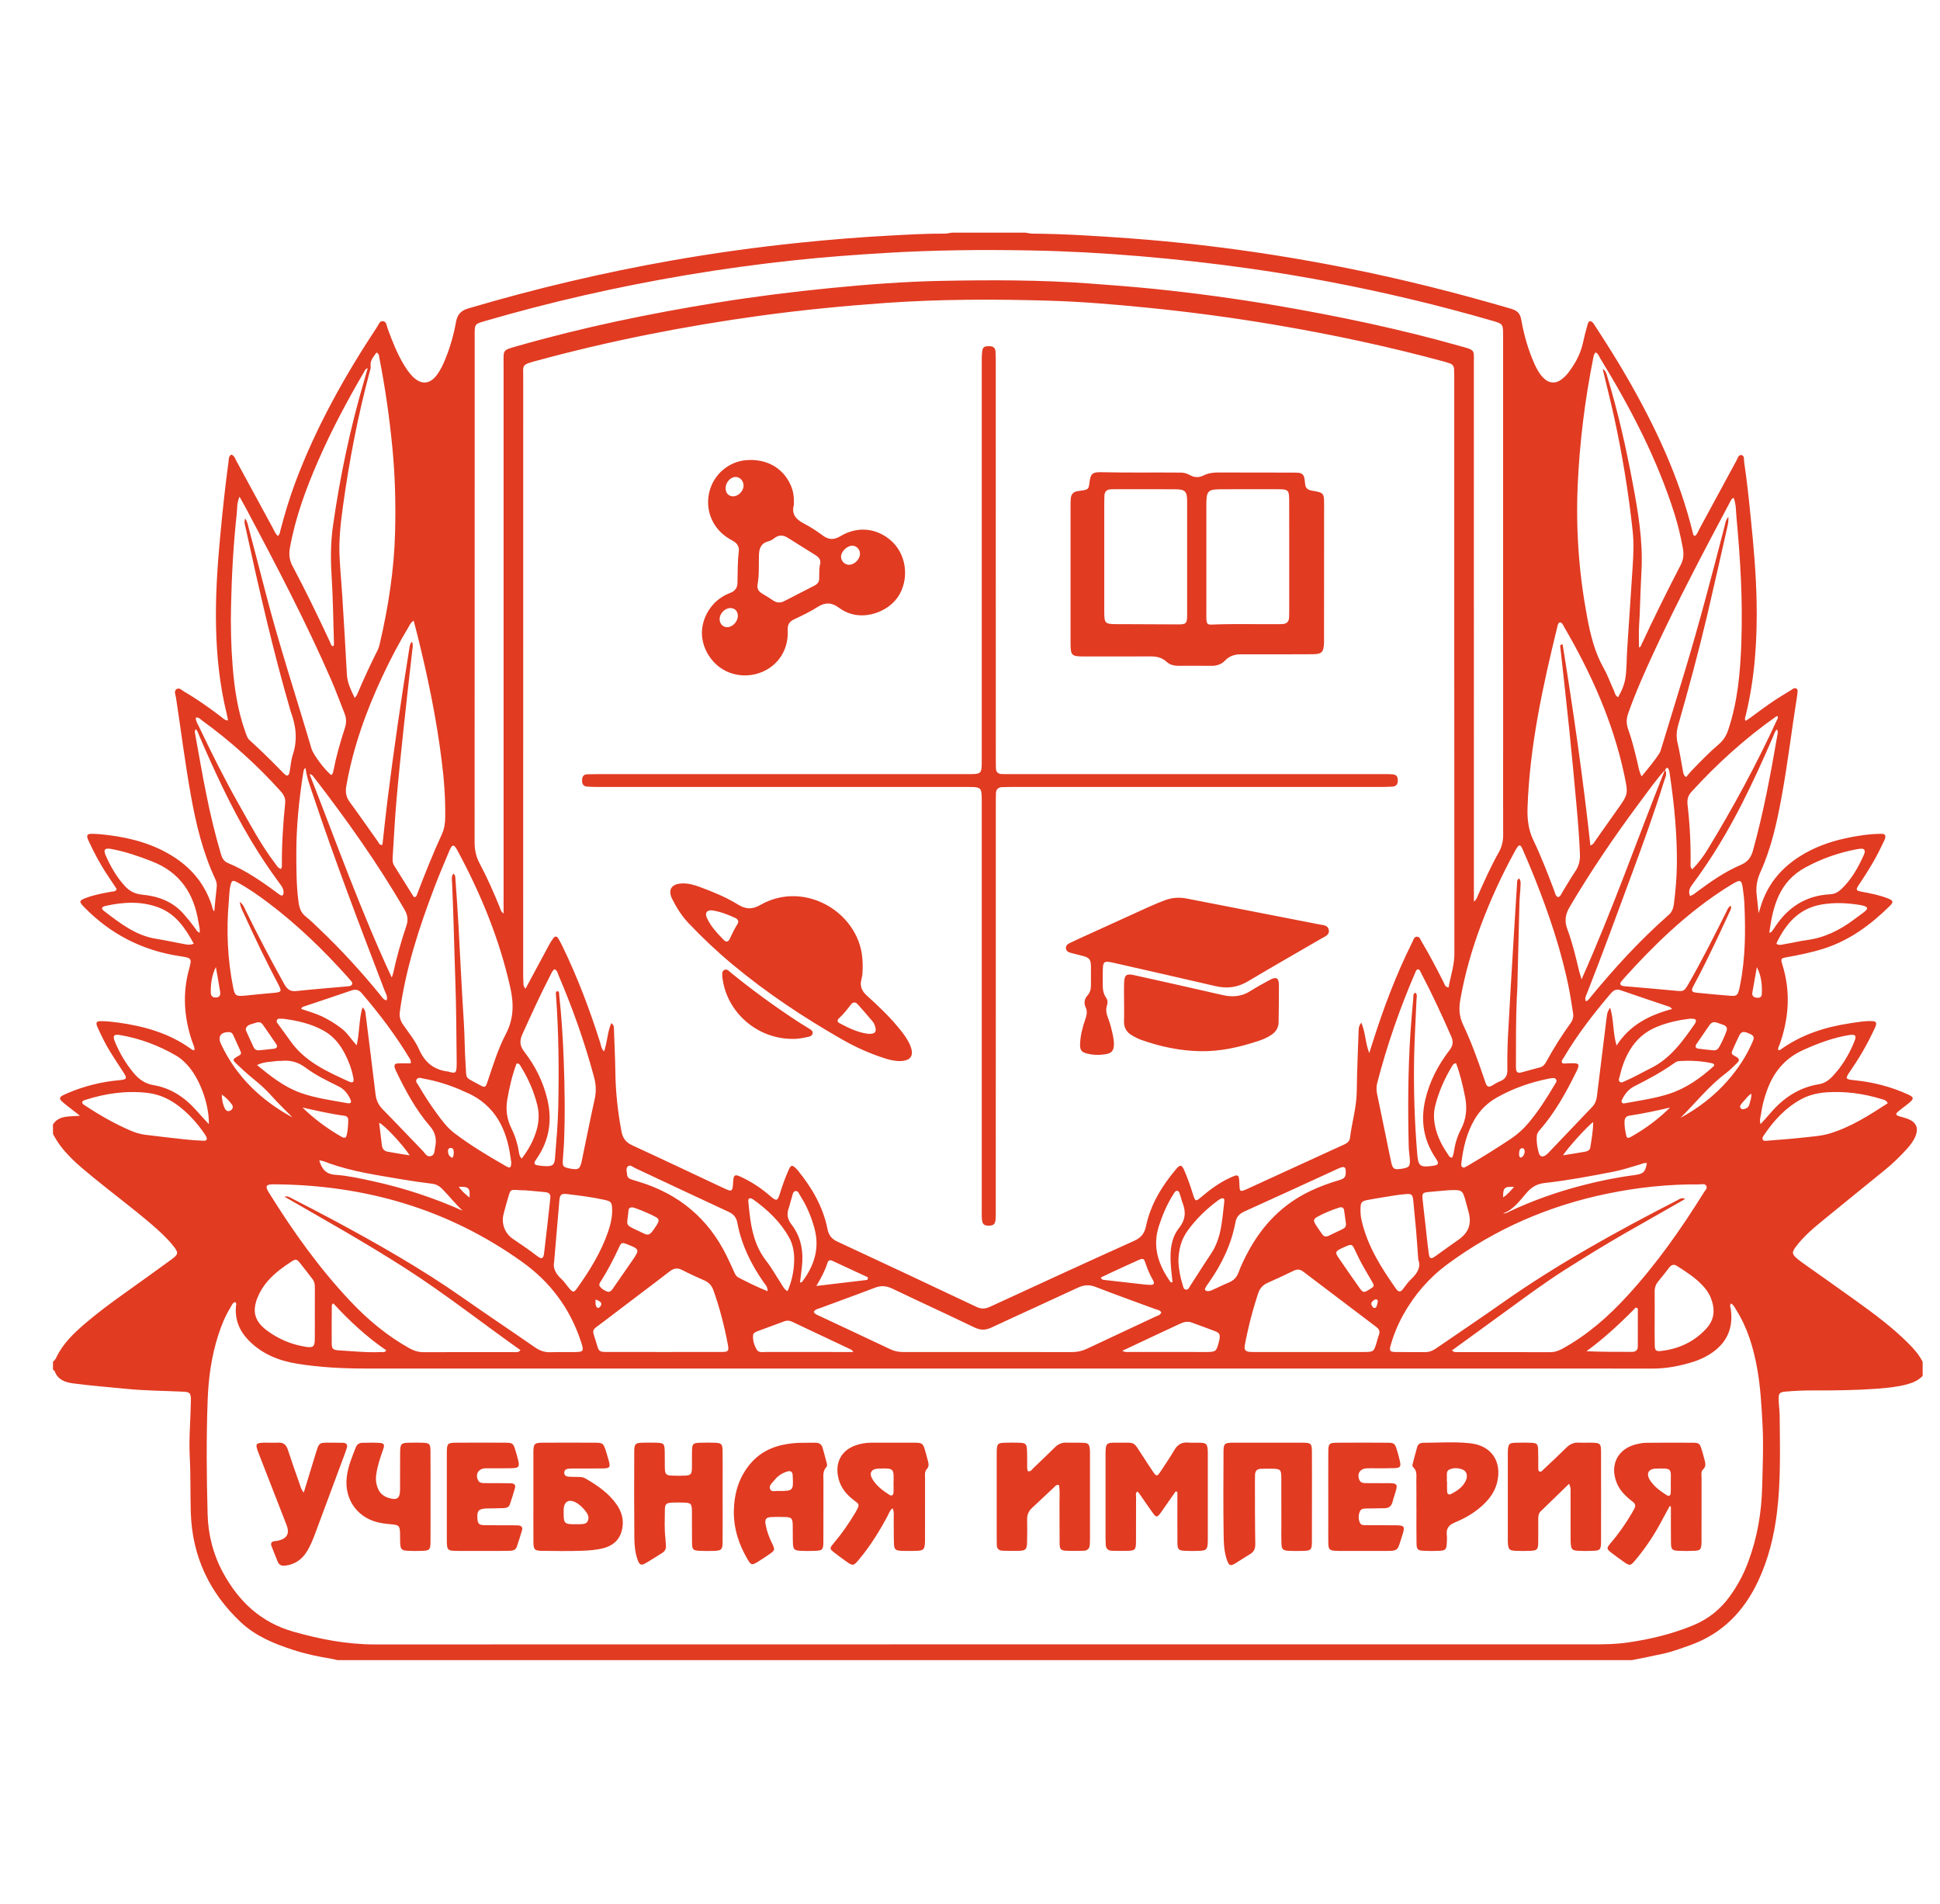 <svg width="53" height="52" viewBox="0 0 53 52" fill="none" xmlns="http://www.w3.org/2000/svg">
<g clip-path="url(#clip0_47_4231)">
<path fill-rule="evenodd" clip-rule="evenodd" d="M26 6.355H28.017C28.08 6.364 28.144 6.38 28.207 6.381C29.087 6.388 29.964 6.445 30.841 6.508C31.512 6.557 32.181 6.621 32.848 6.698C34.176 6.853 35.496 7.062 36.807 7.324C38.316 7.625 39.806 8 41.281 8.433C41.441 8.481 41.528 8.55 41.56 8.73C41.633 9.143 41.746 9.547 41.918 9.933C41.979 10.07 42.05 10.202 42.155 10.311C42.318 10.481 42.505 10.492 42.688 10.342C42.743 10.296 42.795 10.245 42.838 10.189C43.021 9.95 43.169 9.693 43.238 9.395C43.279 9.214 43.322 9.035 43.374 8.857C43.404 8.755 43.455 8.747 43.524 8.823C43.542 8.844 43.556 8.869 43.572 8.893C43.875 9.359 44.173 9.827 44.45 10.309C45.221 11.646 45.874 13.033 46.244 14.539C46.254 14.574 46.249 14.629 46.31 14.637C46.372 14.584 46.395 14.507 46.431 14.439C46.768 13.819 47.102 13.199 47.439 12.58C47.472 12.52 47.496 12.418 47.57 12.428C47.667 12.443 47.639 12.554 47.65 12.626C47.727 13.131 47.779 13.64 47.83 14.149C47.908 14.912 47.976 15.676 47.99 16.445C48.01 17.493 47.94 18.532 47.689 19.555C47.679 19.593 47.654 19.635 47.692 19.689C47.737 19.658 47.784 19.628 47.829 19.596C48.014 19.462 48.196 19.323 48.384 19.194C48.561 19.073 48.744 18.963 48.927 18.851C48.973 18.822 49.028 18.77 49.082 18.811C49.133 18.85 49.101 18.918 49.101 18.973C49.101 18.98 49.099 18.987 49.098 18.994C48.95 19.92 48.84 20.852 48.671 21.775C48.543 22.476 48.388 23.17 48.093 23.822C47.997 24.034 47.965 24.239 47.994 24.463C48.012 24.613 48.026 24.765 48.044 24.943C48.064 24.882 48.075 24.849 48.085 24.815C48.256 24.204 48.624 23.739 49.155 23.399C49.544 23.149 49.973 22.993 50.423 22.895C50.738 22.827 51.056 22.778 51.379 22.774C51.508 22.772 51.531 22.814 51.488 22.932C51.473 22.972 51.451 23.009 51.433 23.048C51.253 23.437 51.031 23.801 50.791 24.156C50.69 24.305 50.699 24.326 50.874 24.358C51.114 24.403 51.352 24.449 51.579 24.539C51.726 24.598 51.737 24.638 51.625 24.748C51.105 25.258 50.531 25.685 49.824 25.91C49.495 26.014 49.16 26.082 48.822 26.143C48.648 26.174 48.643 26.183 48.696 26.354C48.923 27.088 48.874 27.812 48.618 28.53C48.6 28.579 48.559 28.627 48.588 28.686C48.607 28.682 48.624 28.683 48.634 28.675C49.203 28.262 49.85 28.053 50.538 27.949C50.735 27.919 50.934 27.883 51.135 27.889C51.248 27.893 51.272 27.922 51.246 28.015C51.232 28.062 51.207 28.107 51.185 28.152C51.007 28.532 50.796 28.895 50.557 29.241C50.4 29.468 50.406 29.479 50.675 29.506C51.178 29.556 51.66 29.682 52.12 29.89C52.29 29.966 52.295 30.005 52.155 30.124C52.057 30.207 51.95 30.279 51.852 30.363C51.779 30.424 51.791 30.459 51.886 30.489C51.974 30.517 52.067 30.534 52.151 30.572C52.357 30.664 52.415 30.818 52.332 31.027C52.276 31.168 52.183 31.285 52.082 31.396C51.898 31.596 51.704 31.785 51.493 31.956C50.946 32.403 50.395 32.844 49.849 33.293C49.568 33.523 49.285 33.755 49.065 34.048C48.944 34.208 48.954 34.257 49.107 34.385C49.145 34.417 49.185 34.448 49.225 34.477C49.714 34.824 50.205 35.168 50.692 35.518C51.202 35.885 51.707 36.258 52.151 36.706C52.298 36.853 52.432 37.008 52.526 37.196V37.58C52.408 37.701 52.261 37.768 52.098 37.811C51.834 37.881 51.564 37.908 51.294 37.929C50.701 37.972 50.108 37.979 49.514 37.977C49.271 37.976 49.028 37.987 48.786 38.008C48.618 38.023 48.59 38.05 48.592 38.221C48.595 38.37 48.618 38.519 48.62 38.668C48.627 39.556 48.654 40.444 48.544 41.329C48.464 41.967 48.311 42.586 48.037 43.172C47.647 44.009 47.05 44.627 46.16 44.94C45.931 45.02 45.703 45.107 45.466 45.161C45.174 45.227 44.879 45.283 44.585 45.343H9.216C9.168 45.332 9.12 45.317 9.071 45.309C8.711 45.25 8.354 45.176 8.007 45.063C7.487 44.894 6.984 44.688 6.58 44.309C5.718 43.5 5.253 42.505 5.213 41.324C5.197 40.821 5.211 40.316 5.185 39.812C5.157 39.293 5.207 38.775 5.215 38.257C5.218 38.047 5.19 38.018 4.989 38.01C4.475 37.986 3.96 37.984 3.448 37.933C2.965 37.885 2.48 37.848 1.998 37.784C1.773 37.754 1.581 37.685 1.494 37.452C1.487 37.435 1.463 37.423 1.447 37.409V37.196C1.475 37.163 1.51 37.135 1.528 37.098C1.708 36.706 2.011 36.417 2.333 36.142C2.663 35.86 3.013 35.601 3.366 35.348C3.806 35.032 4.249 34.719 4.685 34.399C4.881 34.256 4.882 34.213 4.729 34.023C4.559 33.812 4.359 33.629 4.154 33.452C3.63 33 3.073 32.59 2.539 32.151C2.121 31.807 1.699 31.465 1.447 30.968V30.712C1.612 30.457 1.889 30.501 2.184 30.474C2.033 30.356 1.922 30.27 1.811 30.183C1.572 29.994 1.576 29.972 1.861 29.851C2.312 29.66 2.782 29.545 3.27 29.502C3.468 29.485 3.48 29.453 3.37 29.285C3.249 29.1 3.127 28.916 3.011 28.728C2.88 28.516 2.771 28.291 2.668 28.065C2.604 27.924 2.63 27.885 2.787 27.89C2.937 27.894 3.087 27.91 3.235 27.93C3.944 28.03 4.621 28.219 5.211 28.644C5.238 28.663 5.264 28.694 5.316 28.676C5.314 28.584 5.267 28.503 5.239 28.417C5.03 27.781 4.984 27.138 5.161 26.486C5.246 26.171 5.247 26.166 4.909 26.115C3.891 25.961 3.024 25.516 2.306 24.783C2.148 24.622 2.154 24.596 2.367 24.518C2.59 24.437 2.821 24.394 3.054 24.353C3.099 24.345 3.158 24.359 3.187 24.28C3.11 24.165 3.028 24.041 2.946 23.917C2.739 23.608 2.564 23.283 2.411 22.945C2.352 22.815 2.377 22.772 2.519 22.774C2.668 22.776 2.819 22.791 2.967 22.81C3.62 22.892 4.242 23.068 4.796 23.436C5.269 23.752 5.602 24.175 5.781 24.715C5.799 24.772 5.802 24.835 5.854 24.895C5.876 24.666 5.893 24.454 5.919 24.244C5.929 24.162 5.918 24.089 5.884 24.016C5.536 23.275 5.35 22.488 5.208 21.688C5.052 20.813 4.942 19.932 4.808 19.054C4.796 18.974 4.741 18.872 4.828 18.819C4.901 18.774 4.973 18.856 5.038 18.894C5.385 19.095 5.71 19.327 6.029 19.568C6.086 19.611 6.136 19.675 6.23 19.677C6.216 19.605 6.207 19.549 6.193 19.494C6.005 18.724 5.921 17.942 5.903 17.151C5.883 16.305 5.938 15.462 6.018 14.619C6.081 13.954 6.151 13.29 6.241 12.629C6.251 12.554 6.239 12.47 6.316 12.416C6.405 12.442 6.423 12.526 6.459 12.592C6.793 13.204 7.124 13.818 7.458 14.431C7.497 14.503 7.525 14.584 7.593 14.639C7.649 14.588 7.649 14.529 7.664 14.474C7.777 14.041 7.906 13.612 8.062 13.192C8.628 11.677 9.412 10.276 10.301 8.93C10.343 8.868 10.37 8.765 10.457 8.772C10.562 8.779 10.561 8.895 10.589 8.97C10.716 9.318 10.85 9.663 11.045 9.98C11.113 10.09 11.184 10.196 11.276 10.287C11.51 10.519 11.748 10.499 11.943 10.231C12.036 10.104 12.103 9.961 12.162 9.816C12.298 9.486 12.395 9.143 12.458 8.794C12.496 8.586 12.591 8.483 12.8 8.422C14.632 7.881 16.488 7.442 18.369 7.112C19.517 6.91 20.671 6.751 21.83 6.631C22.669 6.545 23.509 6.476 24.352 6.432C24.837 6.406 25.322 6.378 25.809 6.381C25.872 6.381 25.936 6.364 26 6.355ZM44.745 35.74C44.727 35.731 44.709 35.721 44.69 35.711C44.27 36.139 43.831 36.548 43.342 36.906C43.765 36.924 44.179 36.925 44.592 36.923C44.684 36.923 44.743 36.876 44.744 36.781C44.746 36.434 44.745 36.087 44.745 35.74ZM41.542 31.619C41.591 31.608 41.62 31.57 41.637 31.525C41.657 31.473 41.667 31.417 41.622 31.371C41.611 31.36 41.582 31.357 41.566 31.363C41.513 31.385 41.504 31.434 41.503 31.484C41.502 31.529 41.486 31.581 41.542 31.619ZM5.453 25.476C5.469 25.377 5.437 25.289 5.424 25.201C5.305 24.412 4.922 23.825 4.146 23.524C3.785 23.384 3.422 23.258 3.04 23.188C2.861 23.155 2.818 23.205 2.888 23.364C3.019 23.665 3.183 23.948 3.405 24.194C3.536 24.338 3.683 24.417 3.886 24.436C4.316 24.477 4.708 24.617 5.007 24.952C5.116 25.074 5.22 25.201 5.317 25.333C5.354 25.381 5.375 25.446 5.453 25.476ZM36.77 33.416C36.754 33.297 36.738 33.178 36.721 33.06C36.708 32.972 36.649 32.962 36.579 32.985C36.377 33.05 36.179 33.13 35.993 33.233C35.884 33.294 35.875 33.333 35.938 33.438C35.992 33.529 36.057 33.613 36.116 33.702C36.162 33.772 36.221 33.79 36.298 33.753C36.426 33.691 36.554 33.63 36.681 33.569C36.747 33.538 36.779 33.489 36.77 33.416ZM41.364 32.417C41.097 32.405 41.062 32.44 41.065 32.703C41.181 32.629 41.261 32.535 41.364 32.417ZM45.483 21.033C45.232 21.313 45.017 21.62 44.792 21.921C44.111 22.835 43.471 23.776 42.891 24.757C42.769 24.962 42.731 25.146 42.819 25.378C42.956 25.743 43.046 26.125 43.137 26.506C43.153 26.571 43.175 26.636 43.207 26.749C44.058 24.845 44.729 22.922 45.483 21.033ZM21.515 35.266C21.629 35.001 21.684 34.741 21.695 34.471C21.706 34.232 21.671 34 21.554 33.792C21.317 33.369 20.971 33.043 20.58 32.762C20.574 32.758 20.568 32.754 20.561 32.751C20.476 32.706 20.439 32.725 20.444 32.817C20.451 32.916 20.465 33.014 20.475 33.113C20.526 33.59 20.627 34.047 20.935 34.441C21.092 34.642 21.214 34.869 21.355 35.082C21.393 35.14 21.419 35.21 21.515 35.266ZM30.662 36.894C30.74 36.938 30.791 36.926 30.839 36.926C31.546 36.927 32.253 36.928 32.96 36.927C33.215 36.926 33.23 36.912 33.295 36.667C33.301 36.639 33.311 36.612 33.315 36.584C33.337 36.448 33.319 36.406 33.187 36.355C32.981 36.274 32.772 36.204 32.565 36.125C32.448 36.08 32.342 36.105 32.236 36.156C31.991 36.272 31.744 36.386 31.499 36.5C31.229 36.627 30.958 36.755 30.662 36.894ZM5.898 26.413C5.782 26.642 5.757 26.872 5.758 27.106C5.758 27.199 5.807 27.251 5.906 27.244C5.995 27.238 6.03 27.189 6.013 27.078C5.977 26.856 5.936 26.635 5.898 26.413ZM12.361 31.627C12.396 31.566 12.398 31.51 12.396 31.455C12.394 31.4 12.37 31.35 12.311 31.354C12.231 31.36 12.235 31.429 12.243 31.484C12.251 31.541 12.281 31.589 12.361 31.627ZM16.271 35.493C16.267 35.621 16.27 35.651 16.294 35.688C16.323 35.735 16.358 35.735 16.392 35.693C16.465 35.605 16.43 35.549 16.271 35.493ZM45.487 21.029C45.557 21.136 45.493 21.236 45.463 21.333C45.2 22.182 44.897 23.017 44.589 23.851C44.184 24.945 43.785 26.04 43.358 27.125C43.331 27.194 43.287 27.264 43.322 27.342C43.376 27.341 43.394 27.307 43.415 27.281C44.085 26.464 44.794 25.685 45.59 24.987C45.675 24.911 45.713 24.816 45.728 24.707C45.776 24.333 45.809 23.957 45.812 23.581C45.817 22.799 45.745 22.021 45.632 21.247C45.62 21.17 45.616 21.089 45.589 21.017C45.556 20.932 45.516 20.984 45.487 21.029ZM31.985 35.026C32.002 35.025 32.017 35.023 32.033 35.02C32.016 34.847 31.992 34.673 31.983 34.498C31.965 34.16 31.99 33.822 32.207 33.546C32.383 33.324 32.407 33.107 32.308 32.856C32.279 32.784 32.265 32.706 32.238 32.633C32.222 32.59 32.219 32.526 32.154 32.525C32.105 32.525 32.086 32.573 32.063 32.608C31.889 32.878 31.765 33.17 31.664 33.475C31.472 34.059 31.651 34.558 31.985 35.026ZM47.996 26.416C47.955 26.646 47.913 26.876 47.874 27.106C47.859 27.194 47.902 27.24 47.989 27.25C48.071 27.26 48.13 27.24 48.133 27.142C48.141 26.893 48.12 26.649 47.996 26.416ZM17.297 32.979C17.206 32.969 17.175 33.003 17.171 33.06C17.138 33.479 17.041 33.434 17.431 33.615C17.729 33.754 17.715 33.805 17.945 33.454C17.949 33.448 17.953 33.442 17.956 33.436C18.013 33.328 18.008 33.289 17.898 33.231C17.774 33.164 17.642 33.11 17.511 33.055C17.433 33.022 17.351 32.997 17.297 32.979ZM46.806 28.687C46.879 28.695 46.93 28.662 46.965 28.602C47.046 28.461 47.111 28.312 47.168 28.159C47.198 28.075 47.162 28.022 47.084 27.993C47.024 27.97 46.963 27.951 46.903 27.93C46.816 27.9 46.751 27.927 46.701 28.001C46.585 28.171 46.468 28.339 46.352 28.508C46.303 28.579 46.315 28.631 46.404 28.643C46.538 28.662 46.672 28.673 46.806 28.687ZM6.059 29.895C6.062 30.057 6.09 30.172 6.144 30.278C6.175 30.341 6.238 30.371 6.305 30.326C6.367 30.284 6.378 30.221 6.33 30.16C6.261 30.073 6.191 29.985 6.059 29.895ZM47.846 29.872C47.755 29.924 47.715 29.993 47.662 30.049C47.632 30.08 47.604 30.112 47.578 30.145C47.552 30.179 47.522 30.216 47.55 30.26C47.585 30.315 47.636 30.296 47.684 30.281C47.744 30.262 47.778 30.22 47.793 30.16C47.814 30.072 47.853 29.987 47.846 29.872ZM12.827 32.709C12.847 32.446 12.805 32.406 12.533 32.415C12.613 32.53 12.707 32.61 12.827 32.709ZM37.641 35.549C37.639 35.518 37.631 35.498 37.609 35.492C37.572 35.482 37.543 35.504 37.515 35.525C37.463 35.564 37.448 35.614 37.483 35.67C37.497 35.692 37.522 35.722 37.542 35.723C37.609 35.727 37.611 35.666 37.624 35.622C37.633 35.595 37.637 35.567 37.641 35.549ZM23.697 34.958C23.703 34.935 23.709 34.912 23.715 34.889C23.387 34.736 23.059 34.583 22.731 34.432C22.678 34.408 22.628 34.423 22.61 34.482C22.542 34.697 22.439 34.897 22.302 35.123C22.796 35.065 23.247 35.011 23.697 34.958ZM30.072 34.893C30.101 34.961 30.149 34.957 30.189 34.961C30.471 34.994 30.754 35.025 31.037 35.057C31.164 35.07 31.291 35.09 31.419 35.094C31.527 35.098 31.551 35.058 31.499 34.965C31.415 34.817 31.347 34.663 31.294 34.5C31.252 34.367 31.23 34.36 31.09 34.422C30.85 34.529 30.612 34.64 30.373 34.75C30.272 34.797 30.172 34.846 30.072 34.893ZM11.193 31.556C11.004 31.261 10.489 30.716 10.358 30.666C10.383 30.873 10.41 31.076 10.433 31.28C10.444 31.377 10.495 31.439 10.59 31.456C10.776 31.491 10.965 31.519 11.193 31.556ZM45.624 30.25C45.255 30.338 44.883 30.415 44.505 30.474C44.423 30.487 44.386 30.542 44.382 30.623C44.377 30.737 44.395 30.849 44.416 30.96C44.442 31.095 44.46 31.106 44.581 31.037C44.958 30.822 45.306 30.567 45.624 30.25ZM16.62 35.286C16.701 35.275 16.73 35.214 16.766 35.162C16.936 34.917 17.106 34.672 17.276 34.426C17.479 34.131 17.475 34.119 17.142 33.988C16.993 33.929 16.975 33.931 16.911 34.07C16.768 34.379 16.613 34.683 16.43 34.971C16.396 35.024 16.344 35.083 16.394 35.145C16.452 35.217 16.534 35.263 16.62 35.286ZM7.092 28.685C7.22 28.672 7.348 28.661 7.475 28.645C7.555 28.635 7.598 28.594 7.545 28.515C7.426 28.338 7.303 28.163 7.181 27.988C7.134 27.92 7.068 27.904 6.992 27.934C6.896 27.972 6.775 27.968 6.721 28.079C6.71 28.101 6.716 28.137 6.727 28.161C6.793 28.31 6.861 28.459 6.932 28.607C6.962 28.67 7.021 28.695 7.092 28.685ZM7.022 29.089C7.401 29.402 7.761 29.684 8.194 29.842C8.609 29.994 9.051 30.05 9.486 30.13C9.59 30.148 9.614 30.109 9.565 30.009C9.495 29.866 9.402 29.747 9.252 29.673C8.939 29.519 8.622 29.366 8.343 29.157C8.139 29.006 7.929 28.95 7.685 28.976C7.642 28.98 7.598 28.973 7.557 28.98C7.391 29.006 7.217 28.995 7.022 29.089ZM45.909 30.533C46.399 30.266 46.837 29.931 47.205 29.509C47.483 29.19 47.714 28.842 47.88 28.454C47.935 28.326 47.916 28.289 47.8 28.235C47.637 28.16 47.573 28.169 47.513 28.288C47.455 28.402 47.406 28.52 47.353 28.636C47.287 28.78 47.284 28.784 47.437 28.868C47.533 28.921 47.518 28.974 47.456 29.034C47.359 29.127 47.265 29.227 47.157 29.308C46.686 29.659 46.325 30.121 45.909 30.533ZM44.992 31.767C44.918 31.755 44.854 31.789 44.788 31.809C44.548 31.88 44.311 31.957 44.065 32.005C43.447 32.124 42.83 32.242 42.205 32.31C42.008 32.331 41.86 32.409 41.727 32.556C41.53 32.774 41.366 33.034 41.064 33.141C41.136 33.151 41.188 33.112 41.244 33.086C41.879 32.788 42.538 32.555 43.218 32.379C43.681 32.258 44.15 32.161 44.625 32.099C44.903 32.062 44.946 32.02 44.992 31.767ZM21.855 35.03C21.886 35.022 21.904 35.023 21.911 35.014C22.245 34.572 22.402 34.089 22.247 33.537C22.161 33.227 22.039 32.933 21.864 32.662C21.83 32.61 21.809 32.524 21.738 32.531C21.654 32.539 21.656 32.636 21.634 32.699C21.6 32.8 21.58 32.905 21.545 33.005C21.489 33.167 21.514 33.302 21.622 33.441C21.889 33.787 21.956 34.186 21.907 34.61C21.89 34.748 21.873 34.886 21.855 35.03ZM36.88 34.003C36.866 34.006 36.851 34.008 36.839 34.013C36.773 34.041 36.707 34.067 36.643 34.099C36.481 34.179 36.471 34.208 36.569 34.353C36.753 34.623 36.939 34.891 37.128 35.158C37.239 35.316 37.255 35.316 37.418 35.215C37.554 35.13 37.555 35.128 37.472 34.984C37.38 34.825 37.284 34.668 37.196 34.505C37.122 34.368 37.058 34.226 36.989 34.086C36.967 34.04 36.942 33.997 36.88 34.003ZM8.264 30.25C8.58 30.557 8.926 30.814 9.301 31.032C9.319 31.043 9.338 31.053 9.357 31.062C9.414 31.09 9.452 31.076 9.469 31.012C9.505 30.874 9.51 30.733 9.513 30.591C9.515 30.524 9.476 30.484 9.412 30.475C9.026 30.424 8.647 30.335 8.264 30.25ZM12.637 33.067C12.44 32.881 12.272 32.667 12.083 32.475C12.005 32.395 11.92 32.346 11.806 32.331C11.537 32.298 11.268 32.261 11.001 32.215C10.325 32.099 9.644 32.005 8.994 31.774C8.909 31.744 8.826 31.7 8.722 31.694C8.792 31.924 8.896 32.07 9.161 32.087C9.502 32.111 9.839 32.186 10.175 32.259C11.022 32.443 11.842 32.712 12.637 33.067ZM9.105 35.598C9.082 35.625 9.065 35.635 9.065 35.645C9.063 36.001 9.058 36.355 9.063 36.71C9.064 36.841 9.105 36.873 9.256 36.882C9.64 36.904 10.025 36.948 10.411 36.928C10.456 36.926 10.512 36.952 10.552 36.88C10.015 36.515 9.544 36.074 9.105 35.598ZM7.993 30.522C7.799 30.324 7.598 30.133 7.414 29.927C7.266 29.761 7.104 29.614 6.931 29.475C6.765 29.34 6.606 29.196 6.452 29.048C6.351 28.952 6.359 28.928 6.474 28.863C6.605 28.789 6.606 28.789 6.546 28.655C6.492 28.531 6.435 28.408 6.379 28.286C6.355 28.232 6.324 28.189 6.253 28.189C6.029 28.188 5.943 28.312 6.037 28.514C6.453 29.402 7.126 30.049 7.993 30.522ZM42.7 31.555C42.928 31.518 43.117 31.489 43.305 31.456C43.372 31.444 43.435 31.413 43.446 31.341C43.481 31.115 43.524 30.889 43.525 30.645C43.374 30.752 42.838 31.341 42.7 31.555ZM41.505 23.993C41.559 24.075 41.541 24.155 41.538 24.23C41.534 24.365 41.515 24.499 41.511 24.634C41.491 25.415 41.473 26.196 41.453 26.977C41.451 27.069 41.442 27.161 41.438 27.254C41.411 27.885 41.416 28.517 41.415 29.15C41.415 29.164 41.417 29.178 41.418 29.192C41.422 29.288 41.474 29.316 41.561 29.291C41.734 29.245 41.906 29.199 42.078 29.151C42.16 29.129 42.207 29.067 42.245 28.996C42.443 28.633 42.663 28.284 42.905 27.949C42.968 27.863 42.993 27.772 42.975 27.669C42.942 27.465 42.914 27.261 42.875 27.059C42.67 26.002 42.325 24.986 41.929 23.987C41.821 23.716 41.708 23.448 41.59 23.181C41.539 23.064 41.5 23.064 41.434 23.166C41.411 23.202 41.393 23.241 41.372 23.278C41.021 23.915 40.721 24.575 40.465 25.254C40.214 25.92 40.019 26.602 39.895 27.305C39.853 27.541 39.862 27.758 39.97 27.985C40.189 28.447 40.365 28.929 40.529 29.414C40.549 29.475 40.572 29.535 40.592 29.595C40.623 29.686 40.679 29.698 40.758 29.653C40.832 29.61 40.904 29.562 40.984 29.531C41.13 29.472 41.183 29.373 41.181 29.217C41.177 28.911 41.181 28.606 41.197 28.301C41.245 27.4 41.3 26.501 41.354 25.601C41.383 25.104 41.414 24.609 41.446 24.113C41.448 24.073 41.441 24.026 41.505 23.993ZM39.667 36.884C39.73 36.94 39.775 36.93 39.816 36.93C40.66 36.931 41.504 36.929 42.347 36.932C42.474 36.932 42.584 36.893 42.692 36.833C43.369 36.46 43.94 35.959 44.458 35.393C45.256 34.524 45.931 33.563 46.552 32.564C46.585 32.511 46.649 32.457 46.618 32.394C46.58 32.317 46.49 32.35 46.423 32.349C45.576 32.342 44.739 32.431 43.911 32.602C42.312 32.932 40.849 33.565 39.537 34.534C39.036 34.905 38.64 35.367 38.337 35.909C38.188 36.178 38.071 36.46 37.989 36.755C37.951 36.892 37.976 36.924 38.118 36.927C38.383 36.933 38.648 36.927 38.912 36.931C39.032 36.934 39.133 36.898 39.231 36.83C39.818 36.425 40.413 36.03 40.995 35.619C42.526 34.537 44.163 33.634 45.828 32.78C45.882 32.752 45.932 32.7 46.039 32.747C45.474 33.069 44.932 33.377 44.39 33.687C43.838 34.003 43.298 34.337 42.761 34.677C42.23 35.013 41.726 35.387 41.218 35.756C40.705 36.129 40.193 36.502 39.667 36.884ZM42.614 16.998C42.56 17.024 42.556 17.077 42.545 17.123C42.147 18.747 41.79 20.376 41.732 22.054C41.721 22.362 41.752 22.659 41.89 22.946C42.105 23.395 42.284 23.86 42.46 24.325C42.485 24.389 42.489 24.466 42.563 24.504C42.638 24.486 42.652 24.416 42.685 24.364C42.802 24.178 42.909 23.984 43.034 23.802C43.131 23.66 43.169 23.513 43.163 23.342C43.147 22.909 43.113 22.477 43.074 22.046C43.011 21.353 42.947 20.66 42.876 19.968C42.798 19.205 42.711 18.443 42.628 17.681C42.624 17.649 42.609 17.607 42.69 17.598C42.984 19.422 43.248 21.249 43.449 23.094C43.54 23.058 43.562 22.993 43.597 22.943C43.792 22.67 43.982 22.395 44.176 22.123C44.486 21.689 44.485 21.69 44.375 21.166C44.067 19.718 43.469 18.387 42.726 17.115C42.699 17.069 42.683 17.007 42.614 16.998ZM9.691 19.062C9.726 19.015 9.743 19 9.751 18.982C9.925 18.569 10.113 18.161 10.315 17.761C10.344 17.705 10.362 17.642 10.376 17.579C10.61 16.573 10.769 15.556 10.794 14.522C10.813 13.748 10.794 12.974 10.717 12.201C10.637 11.387 10.522 10.579 10.364 9.776C10.354 9.724 10.361 9.661 10.285 9.629C10.207 9.745 10.103 9.843 10.126 10.005C10.134 10.058 10.11 10.117 10.095 10.171C9.775 11.368 9.542 12.582 9.372 13.808C9.307 14.28 9.252 14.754 9.278 15.231C9.295 15.572 9.328 15.911 9.349 16.252C9.394 16.975 9.439 17.698 9.477 18.422C9.489 18.649 9.585 18.841 9.691 19.062ZM40.266 24.628C40.349 24.558 40.36 24.492 40.386 24.435C40.56 24.045 40.734 23.655 40.944 23.283C41.032 23.128 41.067 22.971 41.066 22.795C41.062 21.971 41.065 21.147 41.065 20.322C41.065 16.604 41.065 12.887 41.064 9.169C41.064 8.847 41.064 8.846 40.757 8.757C40.029 8.547 39.297 8.352 38.56 8.177C37.106 7.83 35.64 7.548 34.16 7.337C33.154 7.194 32.146 7.082 31.134 6.997C30.151 6.914 29.166 6.859 28.18 6.841C26.843 6.815 25.506 6.829 24.17 6.91C23.363 6.959 22.558 7.018 21.755 7.103C20.752 7.208 19.754 7.345 18.759 7.512C16.889 7.826 15.043 8.245 13.223 8.776C12.976 8.849 12.968 8.859 12.968 9.118C12.967 9.793 12.968 10.469 12.968 11.144C12.968 15.096 12.968 19.048 12.966 23C12.966 23.205 13.001 23.39 13.098 23.572C13.306 23.961 13.483 24.365 13.65 24.774C13.673 24.829 13.678 24.898 13.758 24.949V24.661C13.758 19.756 13.758 14.852 13.758 9.947C13.758 9.545 13.722 9.57 14.127 9.454C15.922 8.94 17.749 8.563 19.593 8.265C20.623 8.099 21.658 7.969 22.697 7.867C23.694 7.769 24.692 7.692 25.692 7.672C27.05 7.645 28.409 7.643 29.766 7.743C30.358 7.787 30.949 7.831 31.539 7.891C32.663 8.007 33.782 8.159 34.896 8.349C36.58 8.638 38.252 8.988 39.897 9.454C40.313 9.571 40.265 9.542 40.265 9.944C40.266 14.742 40.266 19.54 40.266 24.338V24.628ZM44.849 21.206C45.03 20.98 45.203 20.784 45.341 20.561C45.363 20.526 45.373 20.482 45.386 20.441C45.602 19.734 45.82 19.027 46.033 18.32C46.426 17.019 46.77 15.706 47.11 14.391C47.134 14.298 47.143 14.197 47.22 14.12C47.222 14.203 47.215 14.284 47.197 14.364C47.012 15.182 46.828 16 46.637 16.817C46.401 17.82 46.13 18.815 45.847 19.807C45.799 19.975 45.791 20.136 45.834 20.309C45.892 20.55 45.928 20.797 45.974 21.041C45.986 21.101 45.984 21.167 46.063 21.225C46.113 21.167 46.156 21.11 46.205 21.059C46.448 20.807 46.69 20.554 46.957 20.328C47.088 20.217 47.165 20.085 47.218 19.925C47.475 19.153 47.545 18.354 47.573 17.55C47.613 16.412 47.548 15.277 47.441 14.145C47.424 13.965 47.432 13.778 47.364 13.599C47.304 13.617 47.291 13.66 47.272 13.696C46.553 15.047 45.839 16.401 45.194 17.788C44.937 18.344 44.687 18.902 44.483 19.48C44.43 19.628 44.426 19.766 44.48 19.915C44.586 20.209 44.658 20.514 44.733 20.818C44.762 20.934 44.77 21.056 44.849 21.206ZM16.7 27.944C16.784 28.004 16.771 28.073 16.773 28.134C16.785 28.51 16.806 28.887 16.811 29.263C16.817 29.812 16.876 30.352 16.976 30.892C17.013 31.093 17.1 31.202 17.279 31.285C18.097 31.661 18.91 32.047 19.725 32.43C20.012 32.565 20.011 32.565 20.031 32.263C20.032 32.256 20.031 32.249 20.032 32.242C20.047 32.09 20.08 32.071 20.224 32.136C20.519 32.269 20.786 32.446 21.031 32.657C21.224 32.821 21.239 32.815 21.317 32.566C21.383 32.355 21.459 32.148 21.549 31.946C21.608 31.815 21.643 31.812 21.749 31.916C21.765 31.931 21.779 31.947 21.793 31.963C22.18 32.439 22.485 32.958 22.606 33.565C22.64 33.739 22.718 33.838 22.876 33.911C24.146 34.502 25.414 35.097 26.68 35.696C26.809 35.757 26.917 35.751 27.044 35.693C28.355 35.088 29.666 34.485 30.982 33.892C31.171 33.806 31.265 33.694 31.308 33.491C31.432 32.9 31.74 32.397 32.125 31.938C32.242 31.798 32.288 31.808 32.359 31.977C32.449 32.186 32.524 32.401 32.591 32.619C32.654 32.822 32.665 32.824 32.822 32.691C33.057 32.491 33.302 32.31 33.584 32.178C33.837 32.059 33.85 32.064 33.86 32.346C33.867 32.554 33.878 32.56 34.067 32.476C34.08 32.47 34.093 32.464 34.106 32.458C34.879 32.104 35.652 31.749 36.425 31.395C36.529 31.347 36.633 31.3 36.737 31.253C36.813 31.218 36.87 31.166 36.881 31.08C36.932 30.658 37.06 30.247 37.066 29.817C37.072 29.276 37.097 28.737 37.115 28.197C37.118 28.114 37.113 28.027 37.19 27.931C37.306 28.2 37.298 28.481 37.407 28.763C37.442 28.654 37.466 28.58 37.489 28.506C37.789 27.555 38.138 26.623 38.585 25.73C38.615 25.67 38.632 25.578 38.719 25.584C38.788 25.589 38.809 25.669 38.841 25.723C39.056 26.084 39.251 26.456 39.44 26.831C39.466 26.883 39.474 26.956 39.574 26.971C39.629 26.659 39.733 26.367 39.733 26.048C39.729 20.794 39.73 15.54 39.73 10.287C39.73 10.216 39.728 10.145 39.724 10.073C39.72 10.002 39.682 9.953 39.615 9.928C39.562 9.909 39.507 9.891 39.453 9.876C37.954 9.47 36.438 9.145 34.907 8.884C33.716 8.681 32.519 8.52 31.316 8.401C30.427 8.312 29.536 8.238 28.642 8.212C27.156 8.168 25.669 8.17 24.182 8.275C23.048 8.356 21.917 8.466 20.79 8.62C18.72 8.903 16.672 9.306 14.655 9.854C14.238 9.967 14.294 9.958 14.294 10.325C14.293 15.736 14.293 21.146 14.293 26.556C14.293 26.656 14.294 26.755 14.299 26.854C14.302 26.907 14.308 26.962 14.358 27.002C14.578 26.594 14.789 26.199 15.002 25.805C15.036 25.742 15.075 25.683 15.117 25.625C15.162 25.562 15.213 25.567 15.251 25.631C15.292 25.698 15.329 25.767 15.363 25.838C15.777 26.691 16.111 27.575 16.397 28.478C16.421 28.554 16.425 28.642 16.503 28.718C16.594 28.458 16.592 28.191 16.7 27.944ZM29.247 15.665C29.247 15.054 29.247 14.443 29.247 13.831C29.247 13.76 29.247 13.689 29.253 13.618C29.261 13.505 29.32 13.434 29.436 13.415C29.478 13.408 29.52 13.404 29.563 13.397C29.73 13.37 29.744 13.355 29.764 13.18C29.791 12.95 29.84 12.891 30.076 12.897C30.805 12.915 31.535 12.9 32.264 12.908C32.353 12.909 32.434 12.935 32.509 12.977C32.631 13.046 32.756 13.047 32.879 12.987C33.005 12.924 33.135 12.905 33.274 12.905C33.96 12.908 34.647 12.907 35.334 12.908C35.376 12.908 35.42 12.909 35.462 12.912C35.562 12.916 35.621 12.967 35.636 13.066C35.643 13.116 35.653 13.164 35.655 13.214C35.663 13.335 35.732 13.383 35.847 13.402C36.163 13.455 36.174 13.467 36.174 13.778C36.175 15.022 36.173 16.265 36.172 17.509C36.172 17.524 36.172 17.538 36.172 17.552C36.161 17.814 36.117 17.866 35.854 17.869C35.303 17.874 34.752 17.871 34.201 17.871C34.094 17.871 33.987 17.871 33.879 17.872C33.723 17.874 33.584 17.921 33.474 18.036C33.368 18.148 33.239 18.188 33.087 18.186C32.794 18.182 32.501 18.184 32.207 18.185C32.081 18.186 31.965 18.162 31.87 18.075C31.746 17.96 31.598 17.928 31.435 17.928C30.834 17.931 30.233 17.93 29.633 17.93C29.265 17.929 29.248 17.912 29.247 17.542C29.247 16.916 29.247 16.291 29.247 15.665ZM35.221 15.184C35.221 14.688 35.221 14.19 35.22 13.693C35.22 13.38 35.202 13.362 34.897 13.362C34.389 13.361 33.882 13.36 33.374 13.363C32.998 13.364 32.957 13.405 32.957 13.78C32.956 14.782 32.957 15.784 32.957 16.785C32.957 16.828 32.955 16.871 32.958 16.913C32.97 17.044 32.988 17.064 33.113 17.059C33.706 17.034 34.3 17.052 34.893 17.048C34.943 17.048 34.993 17.048 35.043 17.044C35.154 17.038 35.212 16.978 35.217 16.868C35.22 16.811 35.221 16.755 35.221 16.698C35.221 16.193 35.221 15.689 35.221 15.184ZM30.168 15.201V16.608C30.168 16.643 30.168 16.679 30.168 16.714C30.17 17.024 30.19 17.046 30.493 17.047C30.529 17.047 30.565 17.047 30.6 17.047C31.13 17.049 31.658 17.05 32.188 17.054C32.4 17.055 32.432 17.029 32.432 16.805C32.434 15.768 32.434 14.73 32.432 13.693C32.431 13.418 32.378 13.365 32.107 13.363C31.549 13.36 30.991 13.362 30.433 13.362C30.404 13.362 30.376 13.363 30.347 13.364C30.235 13.368 30.177 13.428 30.172 13.538C30.169 13.601 30.168 13.665 30.168 13.73C30.168 14.22 30.168 14.71 30.168 15.201ZM27.205 27.496C27.205 29.344 27.205 31.192 27.204 33.04C27.204 33.126 27.207 33.211 27.2 33.296C27.188 33.436 27.145 33.474 27.015 33.476C26.884 33.477 26.839 33.439 26.826 33.3C26.818 33.208 26.821 33.115 26.821 33.023C26.821 29.348 26.821 25.674 26.821 21.999C26.821 21.913 26.822 21.828 26.819 21.743C26.811 21.535 26.776 21.502 26.561 21.495C26.481 21.493 26.403 21.494 26.324 21.494C22.999 21.494 19.673 21.494 16.347 21.494C16.247 21.494 16.147 21.491 16.047 21.485C15.941 21.479 15.899 21.419 15.902 21.315C15.903 21.215 15.937 21.15 16.048 21.148C16.134 21.146 16.22 21.144 16.306 21.144C19.682 21.144 23.057 21.144 26.433 21.144C26.82 21.144 26.821 21.143 26.821 20.753C26.821 17.141 26.821 13.531 26.821 9.92C26.821 9.813 26.819 9.706 26.833 9.601C26.848 9.478 26.89 9.455 27.024 9.455C27.126 9.455 27.191 9.493 27.197 9.6C27.203 9.699 27.204 9.798 27.204 9.898C27.205 13.509 27.205 17.119 27.205 20.731C27.205 20.816 27.205 20.901 27.208 20.986C27.212 21.089 27.269 21.141 27.372 21.142C27.451 21.142 27.529 21.144 27.608 21.144C30.998 21.144 34.389 21.144 37.779 21.144C37.865 21.144 37.951 21.141 38.036 21.148C38.148 21.158 38.185 21.202 38.187 21.312C38.19 21.412 38.15 21.478 38.042 21.485C37.942 21.49 37.842 21.494 37.742 21.494C34.373 21.494 31.005 21.494 27.636 21.494C27.55 21.494 27.464 21.495 27.379 21.498C27.266 21.503 27.21 21.564 27.208 21.675C27.206 21.753 27.205 21.831 27.205 21.909C27.205 23.771 27.205 25.634 27.205 27.496ZM21.686 13.8C21.623 14.026 21.732 14.18 21.952 14.293C22.135 14.388 22.311 14.502 22.476 14.625C22.642 14.748 22.781 14.751 22.963 14.643C23.424 14.366 23.944 14.42 24.335 14.759C24.741 15.11 24.846 15.736 24.581 16.223C24.341 16.663 23.738 16.91 23.253 16.766C23.128 16.73 23.014 16.671 22.911 16.593C22.722 16.45 22.532 16.45 22.335 16.579C22.131 16.711 21.91 16.813 21.691 16.918C21.562 16.979 21.513 17.061 21.52 17.219C21.551 17.969 20.991 18.408 20.44 18.444C19.72 18.492 19.259 17.951 19.186 17.433C19.121 16.97 19.381 16.472 19.822 16.25C19.873 16.224 19.927 16.204 19.979 16.181C20.087 16.132 20.143 16.049 20.147 15.93C20.156 15.639 20.148 15.347 20.184 15.057C20.199 14.931 20.139 14.838 20.029 14.776C19.979 14.748 19.929 14.72 19.881 14.689C19.454 14.414 19.258 13.916 19.381 13.428C19.5 12.955 19.908 12.606 20.388 12.568C20.942 12.523 21.396 12.78 21.604 13.256C21.677 13.423 21.699 13.597 21.686 13.8ZM23.494 15.138C23.501 15.017 23.413 14.914 23.296 14.905C23.157 14.895 22.986 15.05 22.977 15.194C22.971 15.31 23.063 15.417 23.179 15.425C23.326 15.437 23.485 15.291 23.494 15.138ZM22.412 15.377C22.418 15.267 22.355 15.21 22.28 15.163C22.028 15.004 21.774 14.847 21.521 14.688C21.401 14.612 21.284 14.603 21.164 14.692C21.114 14.73 21.057 14.768 20.997 14.784C20.79 14.834 20.738 14.979 20.734 15.166C20.727 15.435 20.744 15.704 20.696 15.971C20.676 16.083 20.732 16.16 20.827 16.216C20.925 16.274 21.023 16.332 21.116 16.397C21.214 16.465 21.314 16.474 21.418 16.422C21.698 16.28 21.977 16.137 22.254 15.993C22.328 15.955 22.378 15.897 22.38 15.81C22.383 15.661 22.374 15.511 22.412 15.377ZM19.824 13.337C19.826 13.471 19.907 13.557 20.032 13.556C20.174 13.555 20.315 13.408 20.314 13.261C20.314 13.131 20.209 13.022 20.089 13.027C19.95 13.032 19.821 13.182 19.824 13.337ZM19.66 16.916C19.662 17.043 19.754 17.134 19.875 17.13C20.024 17.125 20.165 16.965 20.157 16.809C20.151 16.685 20.073 16.609 19.954 16.608C19.801 16.608 19.656 16.759 19.66 16.916ZM23.568 26.367C23.568 26.496 23.569 26.624 23.534 26.748C23.483 26.935 23.546 27.071 23.689 27.199C24.018 27.494 24.336 27.801 24.612 28.148C24.719 28.282 24.817 28.422 24.878 28.584C24.971 28.833 24.878 28.968 24.612 28.98C24.459 28.986 24.315 28.952 24.171 28.906C23.761 28.775 23.371 28.599 22.999 28.386C21.95 27.786 20.947 27.12 20.018 26.347C19.59 25.991 19.186 25.609 18.804 25.206C18.62 25.012 18.482 24.788 18.364 24.553C18.238 24.302 18.346 24.14 18.631 24.129C18.798 24.123 18.956 24.165 19.111 24.223C19.473 24.357 19.832 24.502 20.16 24.705C20.371 24.836 20.548 24.846 20.772 24.717C21.913 24.063 23.323 24.831 23.537 26.007C23.558 26.127 23.567 26.247 23.568 26.367ZM23.717 28.236C23.903 28.248 23.955 28.187 23.909 28.037C23.894 27.99 23.875 27.94 23.843 27.903C23.711 27.745 23.575 27.589 23.437 27.435C23.371 27.361 23.303 27.361 23.242 27.443C23.143 27.574 23.042 27.703 22.919 27.814C22.862 27.866 22.875 27.915 22.94 27.949C23.194 28.082 23.451 28.206 23.717 28.236ZM19.444 24.863C19.307 24.858 19.252 24.936 19.312 25.07C19.418 25.306 19.597 25.49 19.774 25.674C19.842 25.743 19.9 25.724 19.938 25.639C19.999 25.504 20.065 25.371 20.144 25.245C20.193 25.168 20.166 25.11 20.089 25.073C19.883 24.976 19.671 24.897 19.444 24.863ZM30.127 26.721C30.128 26.904 30.104 27.091 30.221 27.256C30.263 27.315 30.265 27.393 30.242 27.463C30.201 27.587 30.231 27.701 30.275 27.815C30.337 27.975 30.375 28.142 30.41 28.308C30.425 28.384 30.434 28.464 30.432 28.541C30.428 28.691 30.368 28.765 30.22 28.791C30.042 28.821 29.863 28.82 29.688 28.773C29.545 28.735 29.503 28.677 29.507 28.525C29.514 28.288 29.573 28.061 29.65 27.839C29.688 27.729 29.713 27.626 29.659 27.51C29.607 27.4 29.625 27.283 29.708 27.191C29.786 27.104 29.806 27.007 29.804 26.896C29.801 26.726 29.808 26.555 29.804 26.385C29.799 26.207 29.762 26.16 29.593 26.112C29.483 26.081 29.37 26.058 29.261 26.028C29.198 26.011 29.134 25.985 29.122 25.91C29.109 25.824 29.172 25.782 29.238 25.751C29.445 25.653 29.653 25.558 29.861 25.464C30.381 25.227 30.9 24.989 31.421 24.754C31.558 24.693 31.697 24.636 31.837 24.584C32.029 24.514 32.226 24.503 32.428 24.543C33.634 24.78 34.841 25.012 36.047 25.249C36.148 25.269 36.281 25.266 36.303 25.402C36.325 25.537 36.2 25.576 36.11 25.628C35.438 26.02 34.761 26.404 34.093 26.803C33.811 26.971 33.525 27.008 33.209 26.934C32.297 26.721 31.384 26.516 30.472 26.308C30.14 26.232 30.13 26.241 30.127 26.572C30.126 26.622 30.127 26.671 30.127 26.721ZM21.644 28.375C20.692 28.373 19.873 27.663 19.742 26.744C19.739 26.722 19.734 26.701 19.734 26.68C19.734 26.611 19.71 26.529 19.791 26.491C19.861 26.458 19.91 26.519 19.958 26.558C20.548 27.041 21.165 27.488 21.802 27.906C21.904 27.972 22.008 28.034 22.11 28.098C22.159 28.128 22.214 28.16 22.2 28.228C22.186 28.295 22.124 28.31 22.069 28.322C21.923 28.353 21.775 28.382 21.644 28.375ZM30.709 27.374C30.709 27.197 30.704 27.018 30.71 26.841C30.717 26.633 30.772 26.587 30.978 26.633C31.6 26.768 32.22 26.91 32.84 27.05C33.036 27.094 33.23 27.141 33.426 27.183C33.679 27.236 33.922 27.218 34.148 27.075C34.323 26.964 34.505 26.864 34.687 26.766C34.87 26.668 34.937 26.705 34.94 26.911C34.942 27.246 34.934 27.58 34.931 27.913C34.93 28.069 34.858 28.184 34.729 28.268C34.627 28.335 34.517 28.385 34.401 28.424C33.876 28.6 33.341 28.723 32.783 28.711C32.228 28.7 31.691 28.585 31.169 28.399C31.089 28.37 31.013 28.329 30.938 28.287C30.782 28.2 30.7 28.071 30.707 27.886C30.714 27.716 30.709 27.545 30.709 27.374ZM15.147 26.473C15.088 26.514 15.064 26.582 15.032 26.644C14.761 27.169 14.517 27.706 14.273 28.243C14.19 28.427 14.196 28.561 14.323 28.726C14.623 29.112 14.838 29.543 14.952 30.021C15.09 30.598 15.009 31.135 14.674 31.629C14.658 31.652 14.642 31.676 14.626 31.7C14.583 31.763 14.598 31.811 14.673 31.825C14.75 31.84 14.828 31.849 14.906 31.851C15.1 31.856 15.149 31.819 15.163 31.624C15.199 31.164 15.241 30.704 15.251 30.243C15.273 29.22 15.264 28.198 15.189 27.177C15.187 27.138 15.173 27.091 15.227 27.069C15.284 27.085 15.273 27.135 15.277 27.174C15.34 27.752 15.377 28.334 15.399 28.915C15.428 29.688 15.442 30.463 15.407 31.236C15.399 31.392 15.384 31.548 15.375 31.704C15.368 31.849 15.387 31.874 15.532 31.908C15.574 31.917 15.616 31.926 15.659 31.93C15.801 31.942 15.833 31.92 15.875 31.785C15.886 31.751 15.893 31.716 15.899 31.681C16.015 31.125 16.125 30.567 16.248 30.013C16.292 29.812 16.284 29.623 16.231 29.426C15.975 28.47 15.645 27.54 15.256 26.63C15.233 26.574 15.226 26.504 15.147 26.473ZM10.046 10.054C9.974 10.08 9.962 10.132 9.938 10.173C9.48 10.954 9.056 11.752 8.694 12.581C8.357 13.352 8.068 14.138 7.919 14.97C7.888 15.146 7.908 15.302 7.993 15.462C8.357 16.146 8.694 16.846 9.022 17.549C9.039 17.586 9.04 17.65 9.112 17.648C9.117 17.623 9.125 17.603 9.124 17.582C9.104 16.958 9.098 16.331 9.058 15.708C9.03 15.258 9.034 14.809 9.096 14.367C9.288 13.015 9.57 11.681 9.956 10.369C9.986 10.268 10.014 10.167 10.046 10.054ZM45.683 27.558C45.641 27.523 45.627 27.504 45.608 27.498C45.162 27.347 44.715 27.2 44.27 27.044C44.141 27 44.068 27.061 43.995 27.147C43.529 27.695 43.089 28.262 42.723 28.884C42.696 28.928 42.644 28.971 42.678 29.035C42.734 29.061 42.791 29.041 42.848 29.042C42.905 29.043 42.962 29.037 43.019 29.041C43.125 29.049 43.142 29.077 43.107 29.178C43.093 29.218 43.073 29.256 43.054 29.294C42.779 29.849 42.48 30.39 42.069 30.861C42.026 30.909 41.988 30.96 41.984 31.028C41.973 31.186 41.996 31.341 42.04 31.491C42.07 31.597 42.144 31.612 42.238 31.545C42.261 31.529 42.281 31.508 42.301 31.488C42.699 31.07 43.097 30.652 43.495 30.236C43.572 30.155 43.612 30.061 43.626 29.951C43.714 29.233 43.803 28.514 43.892 27.796C43.903 27.714 43.907 27.629 43.99 27.523C44.092 27.868 44.06 28.204 44.164 28.557C44.529 27.991 45.056 27.727 45.683 27.558ZM11.221 29.043C11.232 28.978 11.213 28.948 11.195 28.917C10.813 28.28 10.365 27.691 9.882 27.127C9.801 27.032 9.719 27.012 9.6 27.053C9.168 27.203 8.733 27.345 8.3 27.491C8.273 27.499 8.245 27.509 8.227 27.556C8.42 27.624 8.618 27.676 8.803 27.764C8.99 27.855 9.165 27.963 9.331 28.09C9.493 28.214 9.597 28.391 9.744 28.551C9.826 28.2 9.803 27.855 9.902 27.516C9.986 27.584 9.984 27.659 9.992 27.727C10.082 28.446 10.174 29.164 10.259 29.884C10.278 30.047 10.336 30.178 10.453 30.297C10.823 30.673 11.184 31.057 11.552 31.436C11.613 31.499 11.66 31.608 11.771 31.577C11.882 31.547 11.867 31.43 11.886 31.344C11.935 31.127 11.903 30.941 11.743 30.756C11.355 30.305 11.075 29.783 10.818 29.25C10.806 29.224 10.795 29.198 10.786 29.171C10.758 29.089 10.792 29.046 10.874 29.044C10.988 29.041 11.102 29.043 11.221 29.043ZM6.549 24.632C6.656 24.715 6.679 24.8 6.715 24.875C7.048 25.552 7.397 26.22 7.766 26.878C7.839 27.008 7.919 27.086 8.084 27.069C8.546 27.02 9.009 26.984 9.472 26.942C9.527 26.936 9.595 26.943 9.619 26.879C9.639 26.825 9.584 26.792 9.556 26.752C9.544 26.735 9.529 26.719 9.515 26.704C8.848 25.959 8.133 25.264 7.333 24.661C7.059 24.454 6.779 24.258 6.476 24.095C6.358 24.031 6.332 24.048 6.299 24.174C6.262 24.32 6.264 24.471 6.251 24.618C6.181 25.409 6.215 26.194 6.37 26.972C6.413 27.192 6.451 27.216 6.676 27.195C6.932 27.171 7.187 27.142 7.444 27.121C7.7 27.1 7.71 27.088 7.591 26.862C7.262 26.239 6.957 25.604 6.666 24.963C6.623 24.869 6.568 24.777 6.549 24.632ZM8.346 20.97C8.291 21.02 8.292 21.064 8.285 21.106C8.167 21.85 8.092 22.599 8.095 23.354C8.097 23.781 8.098 24.206 8.155 24.631C8.176 24.791 8.219 24.93 8.356 25.037C8.485 25.137 8.601 25.255 8.72 25.368C9.315 25.933 9.868 26.538 10.387 27.173C10.434 27.229 10.468 27.305 10.563 27.322C10.597 27.213 10.538 27.134 10.506 27.051C9.827 25.277 9.149 23.504 8.548 21.702C8.469 21.468 8.38 21.236 8.346 20.97ZM51.573 30.132C51.525 30.041 51.463 30.037 51.411 30.021C50.921 29.87 50.42 29.8 49.908 29.834C49.656 29.85 49.413 29.908 49.19 30.032C48.768 30.267 48.454 30.613 48.188 31.008C48.165 31.042 48.134 31.081 48.158 31.125C48.184 31.17 48.232 31.16 48.274 31.156C48.587 31.129 48.901 31.111 49.214 31.075C49.469 31.044 49.73 31.035 49.977 30.961C50.559 30.788 51.062 30.464 51.573 30.132ZM8.601 35.872C8.601 35.638 8.6 35.403 8.602 35.169C8.602 35.082 8.591 35.001 8.533 34.929C8.418 34.785 8.309 34.635 8.192 34.492C8.106 34.386 8.078 34.381 7.958 34.46C7.731 34.608 7.513 34.768 7.33 34.971C7.206 35.11 7.107 35.265 7.037 35.437C6.883 35.816 6.957 36.087 7.286 36.335C7.605 36.574 7.964 36.725 8.36 36.786C8.555 36.816 8.598 36.779 8.6 36.574C8.603 36.34 8.601 36.106 8.601 35.872ZM38.747 34.407C38.725 34.112 38.709 33.864 38.688 33.616C38.664 33.34 38.637 33.064 38.61 32.789C38.592 32.621 38.56 32.598 38.389 32.616C38.304 32.625 38.219 32.632 38.134 32.646C37.873 32.688 37.611 32.727 37.352 32.777C37.202 32.806 37.174 32.845 37.169 32.993C37.164 33.107 37.172 33.22 37.198 33.332C37.358 34.035 37.736 34.628 38.143 35.206C38.147 35.212 38.152 35.217 38.157 35.223C38.209 35.286 38.261 35.291 38.315 35.225C38.391 35.13 38.458 35.026 38.545 34.944C38.719 34.782 38.828 34.605 38.747 34.407ZM7.675 23.734C7.686 23.708 7.702 23.689 7.701 23.671C7.695 23.089 7.733 22.509 7.791 21.93C7.804 21.798 7.749 21.701 7.664 21.607C7.019 20.89 6.305 20.249 5.525 19.681C5.476 19.645 5.435 19.587 5.349 19.6C5.345 19.689 5.394 19.761 5.43 19.834C5.776 20.559 6.133 21.278 6.529 21.976C6.837 22.52 7.129 23.074 7.51 23.574C7.555 23.632 7.588 23.708 7.675 23.734ZM13.967 31.74C13.955 31.662 13.941 31.557 13.922 31.452C13.788 30.687 13.418 30.1 12.662 29.804C12.629 29.791 12.597 29.774 12.565 29.759C12.248 29.625 11.921 29.524 11.582 29.462C11.515 29.449 11.431 29.411 11.383 29.48C11.34 29.542 11.407 29.599 11.437 29.653C11.591 29.917 11.757 30.174 11.939 30.421C12.079 30.611 12.22 30.802 12.408 30.945C12.857 31.287 13.342 31.576 13.832 31.856C13.938 31.916 13.967 31.894 13.967 31.74ZM10.702 26.698C10.716 26.659 10.733 26.62 10.742 26.579C10.836 26.141 10.959 25.71 11.102 25.286C11.158 25.121 11.136 24.992 11.051 24.844C10.315 23.572 9.463 22.379 8.566 21.216C8.545 21.189 8.529 21.155 8.459 21.145C9.188 23.008 9.855 24.879 10.702 26.698ZM38.669 27.114C38.727 27.165 38.702 27.231 38.699 27.29C38.678 27.808 38.645 28.326 38.634 28.844C38.616 29.732 38.644 30.62 38.717 31.506C38.744 31.846 38.789 31.889 39.124 31.845C39.306 31.821 39.325 31.786 39.225 31.638C38.89 31.143 38.804 30.607 38.94 30.029C39.057 29.528 39.292 29.085 39.603 28.68C39.697 28.556 39.71 28.451 39.648 28.31C39.392 27.723 39.121 27.143 38.824 26.575C38.803 26.534 38.792 26.478 38.732 26.474C38.699 26.486 38.686 26.512 38.675 26.538C38.248 27.526 37.894 28.539 37.625 29.58C37.597 29.687 37.602 29.79 37.625 29.896C37.712 30.306 37.795 30.717 37.88 31.128C37.923 31.337 37.962 31.546 38.01 31.754C38.05 31.927 38.088 31.949 38.265 31.926C38.272 31.925 38.279 31.924 38.286 31.923C38.503 31.889 38.528 31.86 38.515 31.648C38.508 31.541 38.489 31.436 38.486 31.329C38.461 30.292 38.465 29.254 38.532 28.217C38.553 27.892 38.584 27.566 38.612 27.241C38.616 27.196 38.6 27.138 38.669 27.114ZM6.544 13.566C6.466 13.745 6.483 13.89 6.468 14.03C6.376 14.863 6.331 15.7 6.312 16.538C6.299 17.092 6.312 17.647 6.356 18.199C6.404 18.803 6.492 19.4 6.697 19.974C6.728 20.061 6.749 20.153 6.821 20.218C7.146 20.509 7.451 20.818 7.757 21.128C7.843 21.214 7.888 21.199 7.912 21.082C7.942 20.929 7.948 20.768 7.997 20.622C8.133 20.217 8.09 19.826 7.943 19.438C7.941 19.431 7.939 19.424 7.937 19.417C7.456 17.764 7.075 16.088 6.708 14.407C6.692 14.335 6.66 14.262 6.698 14.161C6.756 14.247 6.769 14.322 6.788 14.396C6.938 14.967 7.089 15.537 7.236 16.109C7.609 17.57 8.084 19.001 8.509 20.446C8.558 20.613 8.877 21.035 9.049 21.169C9.097 21.139 9.101 21.087 9.111 21.04C9.188 20.648 9.297 20.265 9.421 19.888C9.465 19.752 9.468 19.625 9.415 19.493C9.294 19.189 9.183 18.881 9.053 18.581C8.357 16.981 7.546 15.438 6.728 13.898C6.675 13.799 6.619 13.701 6.544 13.566ZM43.784 10.078C43.874 10.126 43.888 10.211 43.912 10.29C44.201 11.243 44.421 12.213 44.604 13.192C44.751 13.975 44.885 14.759 44.846 15.561C44.831 15.874 44.817 16.186 44.806 16.498C44.8 16.69 44.794 16.881 44.78 17.073C44.766 17.275 44.777 17.479 44.777 17.684C44.828 17.671 44.832 17.631 44.846 17.601C45.188 16.865 45.549 16.139 45.922 15.418C45.999 15.269 46.002 15.12 45.973 14.963C45.916 14.655 45.846 14.351 45.752 14.052C45.275 12.535 44.544 11.138 43.717 9.786C43.682 9.73 43.662 9.655 43.591 9.626C43.544 9.671 43.539 9.722 43.529 9.77C43.297 10.929 43.152 12.099 43.101 13.279C43.05 14.476 43.137 15.665 43.358 16.843C43.45 17.334 43.564 17.814 43.815 18.255C43.924 18.447 43.996 18.657 44.089 18.857C44.117 18.92 44.123 18.997 44.206 19.044C44.305 18.87 44.382 18.693 44.409 18.494C44.443 18.247 44.438 17.998 44.453 17.75C44.501 16.984 44.557 16.219 44.605 15.453C44.625 15.134 44.638 14.812 44.603 14.494C44.487 13.427 44.313 12.368 44.081 11.32C43.988 10.904 43.883 10.491 43.784 10.078ZM2.245 30.108C2.25 30.157 2.293 30.174 2.328 30.197C2.709 30.451 3.105 30.676 3.525 30.862C3.663 30.923 3.805 30.973 3.954 30.992C4.323 31.039 4.692 31.081 5.062 31.121C5.226 31.139 5.39 31.149 5.554 31.157C5.647 31.162 5.67 31.122 5.632 31.04C5.62 31.015 5.602 30.991 5.587 30.967C5.397 30.689 5.175 30.439 4.909 30.23C4.652 30.028 4.366 29.89 4.036 29.851C3.442 29.781 2.867 29.866 2.303 30.05C2.276 30.059 2.252 30.076 2.245 30.108ZM39.924 31.766C39.927 31.792 39.908 31.841 39.944 31.872C39.993 31.915 40.036 31.869 40.079 31.849C40.105 31.837 40.129 31.821 40.153 31.807C40.534 31.583 40.908 31.349 41.276 31.104C41.462 30.98 41.623 30.832 41.765 30.663C42.035 30.339 42.26 29.986 42.473 29.625C42.501 29.579 42.551 29.528 42.503 29.472C42.467 29.428 42.41 29.449 42.362 29.452C42.347 29.453 42.333 29.457 42.319 29.459C41.812 29.56 41.33 29.727 40.88 29.984C40.626 30.13 40.428 30.328 40.282 30.579C40.071 30.942 39.974 31.339 39.924 31.766ZM46.233 23.744C46.406 23.569 46.543 23.381 46.664 23.181C47.352 22.051 47.981 20.889 48.535 19.687C48.554 19.648 48.588 19.608 48.561 19.556C48.536 19.566 48.522 19.57 48.511 19.578C47.663 20.177 46.9 20.869 46.203 21.635C46.107 21.741 46.088 21.858 46.104 21.99C46.167 22.526 46.194 23.064 46.185 23.604C46.185 23.645 46.176 23.69 46.233 23.744ZM15.138 34.471C15.104 34.611 15.169 34.783 15.334 34.929C15.418 35.004 15.478 35.105 15.553 35.191C15.649 35.303 15.679 35.306 15.763 35.19C16.107 34.708 16.418 34.208 16.612 33.645C16.681 33.443 16.731 33.236 16.723 33.019C16.716 32.843 16.693 32.81 16.522 32.773C16.18 32.697 15.834 32.654 15.486 32.613C15.336 32.595 15.296 32.63 15.282 32.785C15.234 33.322 15.19 33.859 15.138 34.471ZM18.143 36.927C18.665 36.927 19.188 36.928 19.71 36.926C19.895 36.926 19.918 36.903 19.886 36.731C19.791 36.227 19.665 35.731 19.493 35.248C19.448 35.12 19.372 35.028 19.245 34.973C19.041 34.884 18.84 34.793 18.643 34.691C18.512 34.622 18.412 34.635 18.293 34.727C17.7 35.184 17.098 35.631 16.504 36.087C16.125 36.377 16.172 36.264 16.3 36.706C16.362 36.92 16.37 36.926 16.599 36.926C17.114 36.928 17.629 36.927 18.143 36.927ZM22.232 35.833C22.268 35.9 22.327 35.914 22.378 35.938C23.031 36.245 23.685 36.549 24.337 36.858C24.451 36.911 24.567 36.928 24.69 36.928C26.221 36.927 27.752 36.926 29.283 36.929C29.43 36.929 29.564 36.9 29.696 36.838C30.317 36.545 30.939 36.257 31.559 35.964C31.62 35.935 31.699 35.925 31.727 35.845C31.689 35.781 31.62 35.776 31.562 35.755C31.019 35.553 30.473 35.361 29.934 35.15C29.758 35.081 29.611 35.094 29.445 35.171C28.661 35.537 27.873 35.891 27.09 36.257C26.926 36.334 26.791 36.337 26.625 36.258C25.879 35.898 25.125 35.554 24.378 35.196C24.217 35.12 24.073 35.106 23.906 35.17C23.406 35.362 22.901 35.542 22.399 35.73C22.341 35.751 22.271 35.757 22.232 35.833ZM12.386 23.861C12.443 23.907 12.438 23.951 12.441 23.993C12.47 24.411 12.501 24.829 12.524 25.247C12.574 26.133 12.612 27.02 12.671 27.905C12.696 28.288 12.692 28.673 12.719 29.055C12.752 29.502 12.673 29.395 13.098 29.63C13.251 29.714 13.264 29.708 13.321 29.538C13.469 29.1 13.604 28.652 13.818 28.245C14.037 27.825 14.041 27.421 13.941 26.974C13.646 25.651 13.137 24.414 12.495 23.225C12.478 23.194 12.459 23.164 12.438 23.135C12.396 23.079 12.354 23.088 12.322 23.145C12.295 23.194 12.271 23.246 12.25 23.299C12.125 23.601 11.995 23.901 11.879 24.207C11.455 25.318 11.085 26.444 10.924 27.628C10.906 27.768 10.935 27.874 11.012 27.985C11.166 28.208 11.342 28.422 11.45 28.666C11.611 29.027 11.863 29.225 12.25 29.268C12.264 29.27 12.277 29.278 12.291 29.281C12.44 29.318 12.464 29.3 12.474 29.144C12.477 29.087 12.476 29.03 12.476 28.973C12.467 28.249 12.466 27.525 12.44 26.8C12.408 25.899 12.392 24.997 12.35 24.096C12.346 24.022 12.326 23.942 12.386 23.861ZM47.29 35.602C47.246 35.66 47.277 35.708 47.284 35.755C47.362 36.299 47.161 36.712 46.691 37C46.563 37.078 46.426 37.14 46.283 37.187C45.914 37.306 45.536 37.38 45.146 37.38C44.288 37.379 43.429 37.378 42.571 37.378C31.707 37.378 20.842 37.379 9.978 37.378C9.356 37.378 8.734 37.346 8.118 37.247C7.615 37.166 7.154 36.98 6.791 36.607C6.54 36.349 6.413 36.042 6.447 35.677C6.45 35.639 6.472 35.593 6.42 35.562C6.346 35.59 6.326 35.663 6.29 35.722C6.148 35.953 6.047 36.204 5.964 36.462C5.776 37.042 5.695 37.642 5.673 38.245C5.635 39.282 5.643 40.321 5.672 41.358C5.687 41.917 5.823 42.456 6.093 42.953C6.522 43.742 7.129 44.316 8.021 44.567C8.747 44.773 9.477 44.914 10.237 44.914C21.337 44.911 32.438 44.912 43.539 44.912C43.846 44.912 44.153 44.907 44.458 44.863C45.084 44.774 45.694 44.628 46.277 44.383C46.669 44.217 46.988 43.965 47.24 43.624C47.457 43.329 47.629 43.012 47.757 42.67C48.007 42.004 48.126 41.313 48.142 40.605C48.156 40.037 48.182 39.47 48.151 38.901C48.123 38.389 48.096 37.879 48.005 37.375C47.903 36.812 47.742 36.268 47.433 35.778C47.394 35.715 47.364 35.64 47.29 35.602ZM32.118 40.734C32.005 40.897 31.891 41.06 31.778 41.222C31.753 41.257 31.73 41.294 31.704 41.327C31.612 41.446 31.587 41.449 31.5 41.331C31.382 41.17 31.272 41.004 31.158 40.84C31.134 40.806 31.107 40.774 31.081 40.739C31.011 40.771 31.037 40.828 31.037 40.871C31.035 41.283 31.037 41.695 31.035 42.107C31.033 42.33 31.011 42.353 30.792 42.358C30.656 42.363 30.52 42.358 30.384 42.356C30.273 42.354 30.212 42.298 30.208 42.186C30.206 42.129 30.203 42.072 30.203 42.015C30.203 41.256 30.203 40.495 30.203 39.735C30.203 39.72 30.203 39.706 30.203 39.692C30.208 39.422 30.224 39.401 30.499 39.404C31.06 39.41 30.93 39.336 31.244 39.808C31.331 39.938 31.413 40.072 31.502 40.2C31.59 40.328 31.612 40.329 31.697 40.205C31.827 40.009 31.959 39.815 32.078 39.612C32.166 39.46 32.28 39.385 32.46 39.401C32.573 39.412 32.688 39.4 32.803 39.406C32.95 39.414 32.977 39.44 32.993 39.581C32.999 39.637 32.997 39.694 32.997 39.751C32.998 40.504 32.998 41.257 32.997 42.01C32.997 42.046 32.998 42.081 32.996 42.117C32.987 42.322 32.96 42.351 32.757 42.358C32.636 42.363 32.514 42.363 32.393 42.358C32.196 42.35 32.169 42.326 32.167 42.132C32.164 41.742 32.166 41.351 32.166 40.96V40.749C32.15 40.744 32.134 40.74 32.118 40.734ZM24.385 41.194C24.306 41.256 24.286 41.334 24.25 41.401C24.026 41.824 23.774 42.227 23.467 42.595C23.316 42.777 23.299 42.776 23.102 42.635C23.004 42.564 22.906 42.493 22.81 42.419C22.659 42.303 22.656 42.294 22.774 42.153C22.995 41.891 23.191 41.612 23.365 41.317C23.508 41.072 23.474 41.089 23.304 40.957C23.084 40.785 22.929 40.57 22.888 40.285C22.833 39.916 22.998 39.623 23.345 39.488C23.494 39.43 23.649 39.404 23.807 39.404C24.2 39.404 24.593 39.402 24.987 39.404C25.197 39.406 25.215 39.422 25.273 39.616C25.301 39.711 25.325 39.808 25.351 39.904C25.371 39.98 25.385 40.053 25.321 40.123C25.252 40.198 25.272 40.298 25.272 40.389C25.27 40.928 25.272 41.469 25.271 42.009C25.27 42.348 25.259 42.358 24.925 42.36C24.826 42.361 24.725 42.363 24.626 42.357C24.459 42.348 24.427 42.32 24.422 42.15C24.414 41.915 24.419 41.681 24.416 41.447C24.415 41.37 24.431 41.291 24.385 41.194ZM24.411 40.529C24.417 40.109 24.445 40.095 23.998 40.112C23.795 40.12 23.733 40.24 23.843 40.413C23.955 40.591 24.121 40.715 24.295 40.827C24.365 40.873 24.405 40.833 24.41 40.763C24.416 40.685 24.411 40.607 24.411 40.529ZM28.931 40.56C28.855 40.544 28.827 40.593 28.793 40.625C28.594 40.809 28.4 40.998 28.2 41.181C28.103 41.269 28.058 41.37 28.061 41.501C28.065 41.707 28.064 41.913 28.059 42.119C28.054 42.323 28.023 42.353 27.818 42.358C27.676 42.363 27.533 42.358 27.39 42.354C27.288 42.351 27.231 42.299 27.232 42.193C27.233 42.144 27.23 42.094 27.23 42.044C27.23 41.269 27.23 40.495 27.23 39.72C27.23 39.684 27.229 39.648 27.231 39.613C27.24 39.439 27.261 39.413 27.43 39.406C27.573 39.4 27.716 39.4 27.859 39.406C28.018 39.412 28.047 39.438 28.056 39.594C28.065 39.729 28.059 39.864 28.062 39.999C28.063 40.062 28.053 40.127 28.085 40.184C28.162 40.198 28.19 40.138 28.228 40.102C28.424 39.915 28.621 39.727 28.813 39.537C28.904 39.445 29.005 39.397 29.137 39.402C29.287 39.408 29.438 39.4 29.588 39.407C29.733 39.412 29.759 39.442 29.774 39.585C29.779 39.634 29.778 39.684 29.778 39.734C29.778 40.495 29.778 41.255 29.778 42.016C29.778 42.072 29.775 42.13 29.773 42.186C29.769 42.298 29.708 42.355 29.597 42.356C29.447 42.357 29.296 42.363 29.146 42.356C28.977 42.348 28.95 42.32 28.948 42.148C28.944 41.792 28.948 41.437 28.945 41.082C28.943 40.907 28.962 40.73 28.931 40.56ZM45.614 41.137C45.516 41.317 45.42 41.499 45.321 41.678C45.132 42.014 44.915 42.331 44.666 42.625C44.544 42.769 44.524 42.77 44.365 42.661C44.249 42.579 44.133 42.496 44.02 42.408C43.889 42.306 43.886 42.282 43.997 42.153C44.216 41.898 44.407 41.624 44.577 41.336C44.603 41.293 44.626 41.249 44.65 41.205C44.691 41.131 44.677 41.072 44.609 41.02C44.541 40.968 44.476 40.912 44.414 40.854C44.304 40.75 44.218 40.628 44.163 40.486C43.972 39.999 44.206 39.559 44.718 39.443C44.801 39.423 44.887 39.408 44.971 39.407C45.393 39.403 45.815 39.402 46.237 39.405C46.42 39.406 46.438 39.424 46.491 39.599C46.518 39.688 46.543 39.776 46.566 39.866C46.59 39.962 46.619 40.053 46.523 40.139C46.463 40.194 46.486 40.287 46.486 40.365C46.485 40.904 46.486 41.444 46.485 41.984C46.485 42.048 46.488 42.112 46.483 42.175C46.472 42.318 46.447 42.348 46.3 42.356C46.15 42.364 45.999 42.364 45.85 42.357C45.684 42.349 45.654 42.318 45.65 42.147C45.646 41.863 45.648 41.579 45.648 41.295V41.148C45.637 41.144 45.626 41.141 45.614 41.137ZM45.645 40.511C45.646 40.113 45.7 40.096 45.238 40.112C45.032 40.118 44.964 40.251 45.077 40.428C45.19 40.605 45.36 40.725 45.534 40.837C45.605 40.882 45.642 40.837 45.644 40.766C45.648 40.681 45.645 40.596 45.645 40.511ZM35.842 40.878C35.842 41.283 35.843 41.688 35.841 42.093C35.84 42.338 35.822 42.355 35.569 42.36C35.447 42.362 35.326 42.364 35.205 42.357C35.048 42.348 35.016 42.317 35.009 42.164C35.002 42.023 35.006 41.881 35.006 41.739C35.005 41.277 35.007 40.815 35.005 40.354C35.004 40.143 34.978 40.12 34.771 40.115C34.664 40.113 34.557 40.114 34.45 40.117C34.348 40.119 34.291 40.171 34.287 40.275C34.285 40.339 34.283 40.403 34.284 40.466C34.285 41.034 34.284 41.603 34.294 42.171C34.295 42.3 34.257 42.386 34.146 42.451C34.011 42.53 33.882 42.621 33.747 42.701C33.617 42.778 33.577 42.764 33.525 42.622C33.441 42.392 33.432 42.147 33.429 41.907C33.418 41.154 33.422 40.402 33.426 39.648C33.426 39.432 33.457 39.405 33.678 39.404C34.314 39.402 34.95 39.402 35.586 39.404C35.821 39.406 35.84 39.426 35.841 39.664C35.844 40.069 35.842 40.474 35.842 40.878ZM19.742 40.892C19.742 41.297 19.744 41.702 19.741 42.107C19.74 42.327 19.713 42.353 19.495 42.359C19.367 42.363 19.238 42.364 19.11 42.357C18.937 42.348 18.909 42.322 18.906 42.153C18.902 41.869 18.906 41.585 18.903 41.301C18.902 41.061 18.884 41.044 18.648 41.039C18.555 41.037 18.462 41.036 18.37 41.04C18.201 41.048 18.165 41.077 18.164 41.241C18.161 41.503 18.148 41.767 18.18 42.029C18.186 42.085 18.186 42.142 18.192 42.199C18.202 42.293 18.173 42.365 18.09 42.416C17.938 42.509 17.789 42.609 17.634 42.697C17.519 42.763 17.473 42.744 17.425 42.617C17.352 42.422 17.332 42.214 17.33 42.008C17.323 41.22 17.324 40.431 17.327 39.642C17.328 39.435 17.359 39.41 17.564 39.404C17.685 39.401 17.807 39.401 17.929 39.404C18.136 39.411 18.156 39.431 18.16 39.645C18.164 39.794 18.159 39.943 18.163 40.093C18.168 40.27 18.197 40.299 18.38 40.304C18.495 40.308 18.609 40.309 18.724 40.303C18.866 40.294 18.896 40.263 18.902 40.119C18.908 39.949 18.9 39.778 18.906 39.607C18.912 39.437 18.937 39.412 19.111 39.406C19.253 39.4 19.397 39.4 19.539 39.406C19.706 39.412 19.736 39.441 19.74 39.613C19.746 39.883 19.742 40.153 19.742 40.423C19.743 40.579 19.742 40.736 19.742 40.892ZM14.572 40.871C14.572 40.473 14.57 40.076 14.572 39.678C14.574 39.428 14.594 39.406 14.838 39.404C15.309 39.401 15.781 39.402 16.253 39.404C16.47 39.406 16.483 39.418 16.553 39.63C16.577 39.704 16.599 39.779 16.62 39.855C16.687 40.088 16.674 40.106 16.42 40.108C16.17 40.11 15.92 40.108 15.67 40.109C15.62 40.109 15.569 40.109 15.52 40.116C15.457 40.124 15.414 40.158 15.415 40.227C15.418 40.297 15.466 40.328 15.528 40.332C15.606 40.339 15.684 40.337 15.763 40.339C15.842 40.339 15.921 40.339 15.992 40.38C16.315 40.566 16.621 40.774 16.841 41.084C16.968 41.265 17.035 41.462 17.009 41.686C16.972 41.996 16.806 42.193 16.506 42.279C16.305 42.335 16.096 42.349 15.89 42.356C15.533 42.367 15.175 42.363 14.818 42.358C14.601 42.356 14.574 42.327 14.573 42.107C14.57 41.695 14.572 41.283 14.572 40.871ZM15.739 41.631C15.775 41.631 15.81 41.633 15.846 41.63C15.93 41.625 16.024 41.631 16.062 41.532C16.096 41.444 16.065 41.365 16.012 41.294C15.935 41.191 15.846 41.098 15.732 41.037C15.545 40.935 15.41 41.011 15.4 41.217C15.399 41.246 15.399 41.274 15.399 41.302C15.398 41.618 15.414 41.633 15.739 41.631ZM20.048 41.272C20.058 40.774 20.192 40.319 20.533 39.94C20.837 39.602 21.235 39.46 21.674 39.418C21.872 39.399 22.074 39.41 22.274 39.405C22.382 39.402 22.449 39.451 22.477 39.555C22.51 39.679 22.546 39.802 22.577 39.925C22.589 39.973 22.611 40.031 22.575 40.07C22.468 40.184 22.497 40.322 22.496 40.454C22.494 41.001 22.497 41.548 22.494 42.096C22.494 42.333 22.473 42.353 22.241 42.359C22.112 42.362 21.983 42.364 21.855 42.356C21.701 42.346 21.67 42.314 21.663 42.158C21.655 41.988 21.662 41.817 21.657 41.647C21.652 41.466 21.623 41.439 21.442 41.434C21.32 41.43 21.199 41.429 21.078 41.435C20.928 41.442 20.889 41.49 20.916 41.64C20.948 41.815 21.01 41.982 21.087 42.143C21.181 42.337 21.177 42.342 20.994 42.467C20.894 42.535 20.793 42.603 20.689 42.666C20.547 42.752 20.517 42.747 20.434 42.607C20.188 42.196 20.042 41.755 20.048 41.272ZM21.302 40.723C21.659 40.723 21.677 40.704 21.658 40.349C21.657 40.328 21.656 40.306 21.655 40.285C21.648 40.19 21.594 40.165 21.507 40.191C21.367 40.233 21.248 40.312 21.158 40.426C21.099 40.5 20.992 40.577 21.043 40.68C21.084 40.763 21.199 40.711 21.281 40.722C21.288 40.723 21.295 40.723 21.302 40.723ZM42.866 40.526C42.594 40.79 42.339 41.036 42.086 41.284C42.025 41.344 42.025 41.425 42.024 41.505C42.024 41.717 42.026 41.93 42.023 42.144C42.018 42.324 41.992 42.35 41.807 42.357C41.671 42.363 41.535 42.364 41.399 42.357C41.234 42.348 41.208 42.317 41.195 42.148C41.192 42.105 41.193 42.063 41.193 42.02C41.192 41.26 41.192 40.499 41.193 39.739C41.193 39.689 41.192 39.639 41.196 39.59C41.211 39.437 41.237 39.411 41.399 39.406C41.542 39.4 41.686 39.4 41.828 39.406C41.988 39.413 42.015 39.439 42.021 39.596C42.027 39.752 42.023 39.909 42.025 40.065C42.025 40.106 42.017 40.151 42.049 40.189C42.11 40.214 42.139 40.161 42.172 40.13C42.381 39.935 42.59 39.741 42.792 39.54C42.89 39.443 42.997 39.394 43.136 39.402C43.25 39.409 43.365 39.401 43.478 39.404C43.718 39.408 43.739 39.425 43.74 39.658C43.742 40.091 43.741 40.525 43.741 40.959C43.741 41.342 43.742 41.726 43.74 42.109C43.739 42.33 43.715 42.353 43.493 42.358C43.365 42.363 43.236 42.364 43.108 42.356C42.954 42.347 42.925 42.315 42.912 42.161C42.907 42.098 42.908 42.034 42.908 41.97C42.908 41.579 42.909 41.188 42.907 40.797C42.907 40.721 42.923 40.641 42.866 40.526ZM11.762 40.898C11.762 41.303 11.764 41.708 11.761 42.112C11.76 42.331 11.736 42.353 11.513 42.359C11.384 42.363 11.255 42.364 11.127 42.356C10.975 42.346 10.944 42.315 10.934 42.16C10.927 42.061 10.933 41.961 10.929 41.862C10.921 41.68 10.896 41.654 10.72 41.636C10.628 41.627 10.535 41.618 10.444 41.604C9.8 41.506 9.4 40.987 9.473 40.343C9.506 40.058 9.616 39.794 9.721 39.53C9.754 39.448 9.813 39.407 9.902 39.407C10.051 39.406 10.202 39.4 10.352 39.408C10.491 39.415 10.516 39.451 10.468 39.585C10.387 39.813 10.31 40.041 10.278 40.282C10.259 40.421 10.277 40.551 10.334 40.676C10.391 40.8 10.492 40.875 10.621 40.914C10.846 40.982 10.927 40.926 10.929 40.691C10.932 40.351 10.928 40.01 10.931 39.669C10.934 39.428 10.958 39.407 11.206 39.404C11.32 39.402 11.435 39.4 11.549 39.405C11.732 39.412 11.758 39.436 11.76 39.621C11.764 40.047 11.762 40.473 11.762 40.898ZM12.207 40.871C12.207 40.473 12.206 40.076 12.207 39.678C12.209 39.424 12.225 39.406 12.47 39.404C12.912 39.401 13.355 39.401 13.798 39.404C14.008 39.406 14.022 39.419 14.082 39.618C14.105 39.692 14.127 39.767 14.146 39.843C14.205 40.072 14.185 40.098 13.938 40.102C13.759 40.105 13.581 40.102 13.402 40.103C13.353 40.103 13.302 40.102 13.252 40.104C13.069 40.114 12.979 40.267 13.06 40.429C13.093 40.497 13.156 40.508 13.223 40.508C13.416 40.509 13.608 40.509 13.802 40.51C13.858 40.51 13.915 40.511 13.973 40.514C14.057 40.518 14.09 40.568 14.069 40.642C14.027 40.793 13.979 40.942 13.929 41.09C13.902 41.169 13.83 41.188 13.756 41.191C13.606 41.197 13.456 41.197 13.306 41.2C13.076 41.206 13.027 41.26 13.043 41.481C13.054 41.618 13.083 41.653 13.23 41.656C13.473 41.662 13.716 41.658 13.959 41.659C14.023 41.659 14.088 41.66 14.152 41.663C14.24 41.667 14.287 41.709 14.26 41.8C14.216 41.95 14.169 42.099 14.119 42.247C14.089 42.335 14.011 42.355 13.929 42.356C13.808 42.36 13.686 42.36 13.565 42.36C13.222 42.361 12.879 42.361 12.536 42.36C12.215 42.359 12.208 42.352 12.207 42.042C12.206 41.652 12.207 41.261 12.207 40.871ZM8.299 40.765C8.409 40.407 8.508 40.081 8.608 39.756C8.728 39.37 8.693 39.406 9.092 39.403C9.185 39.403 9.278 39.404 9.371 39.407C9.462 39.41 9.501 39.456 9.475 39.547C9.461 39.594 9.444 39.641 9.427 39.688C9.157 40.414 8.889 41.141 8.617 41.867C8.547 42.053 8.475 42.239 8.364 42.406C8.231 42.607 8.047 42.728 7.804 42.76C7.698 42.775 7.623 42.751 7.583 42.645C7.53 42.505 7.47 42.368 7.417 42.228C7.389 42.155 7.414 42.104 7.499 42.093C7.528 42.089 7.557 42.089 7.585 42.083C7.839 42.028 7.92 41.891 7.828 41.651C7.577 41.001 7.322 40.352 7.07 39.704C6.961 39.423 6.974 39.405 7.276 39.403C7.383 39.403 7.49 39.409 7.597 39.403C7.742 39.394 7.819 39.459 7.863 39.594C7.966 39.912 8.079 40.226 8.189 40.541C8.212 40.607 8.223 40.678 8.299 40.765ZM38.696 41.221C38.696 40.958 38.697 40.695 38.694 40.432C38.693 40.307 38.721 40.174 38.608 40.073C38.58 40.049 38.587 40.006 38.596 39.972C38.635 39.821 38.675 39.67 38.718 39.519C38.741 39.441 38.801 39.407 38.881 39.407C39.31 39.405 39.741 39.373 40.167 39.42C40.749 39.483 41.038 39.921 40.901 40.488C40.849 40.702 40.736 40.879 40.584 41.036C40.347 41.282 40.059 41.453 39.748 41.582C39.584 41.65 39.507 41.744 39.526 41.92C39.535 42.004 39.53 42.091 39.524 42.176C39.513 42.317 39.484 42.348 39.339 42.356C39.189 42.364 39.038 42.364 38.888 42.356C38.734 42.348 38.701 42.316 38.699 42.159C38.693 41.847 38.697 41.533 38.697 41.221H38.696ZM39.528 40.466H39.533C39.533 40.558 39.53 40.65 39.535 40.741C39.538 40.804 39.582 40.835 39.638 40.807C39.812 40.72 39.972 40.612 40.052 40.426C40.101 40.308 40.069 40.191 39.975 40.146C39.855 40.09 39.721 40.084 39.602 40.134C39.496 40.178 39.536 40.293 39.528 40.381C39.525 40.409 39.528 40.437 39.528 40.466ZM36.288 40.867C36.288 40.462 36.286 40.057 36.289 39.653C36.29 39.429 36.311 39.406 36.532 39.405C36.99 39.401 37.447 39.401 37.904 39.405C38.088 39.406 38.107 39.424 38.161 39.597C38.192 39.698 38.222 39.801 38.244 39.905C38.278 40.063 38.255 40.094 38.088 40.099C37.909 40.106 37.73 40.102 37.552 40.103C37.481 40.103 37.409 40.101 37.338 40.104C37.152 40.113 37.063 40.258 37.14 40.426C37.172 40.495 37.233 40.508 37.3 40.508C37.472 40.509 37.644 40.509 37.815 40.51C37.879 40.51 37.943 40.507 38.008 40.511C38.157 40.521 38.179 40.55 38.14 40.7C38.111 40.809 38.07 40.916 38.042 41.026C38.012 41.139 37.941 41.192 37.827 41.194C37.669 41.196 37.512 41.197 37.355 41.201C37.277 41.204 37.186 41.196 37.15 41.283C37.109 41.383 37.107 41.492 37.153 41.593C37.184 41.661 37.258 41.658 37.323 41.658C37.573 41.659 37.823 41.658 38.073 41.659C38.386 41.661 38.396 41.673 38.298 41.973C38.167 42.375 38.22 42.36 37.769 42.36C37.404 42.361 37.04 42.361 36.676 42.36C36.618 42.36 36.561 42.362 36.505 42.358C36.319 42.348 36.294 42.325 36.289 42.144C36.285 41.981 36.288 41.818 36.288 41.654C36.288 41.392 36.288 41.129 36.288 40.867ZM7.771 32.684C7.868 32.66 7.931 32.71 7.999 32.745C8.355 32.929 8.711 33.111 9.064 33.3C10.299 33.962 11.515 34.653 12.662 35.458C13.311 35.913 13.97 36.352 14.621 36.804C14.751 36.894 14.883 36.938 15.041 36.933C15.262 36.925 15.485 36.932 15.706 36.929C15.939 36.926 15.953 36.904 15.883 36.676C15.876 36.655 15.869 36.636 15.862 36.615C15.566 35.73 15.032 35.015 14.272 34.471C12.248 33.02 9.971 32.364 7.492 32.347C7.456 32.347 7.419 32.346 7.384 32.351C7.282 32.365 7.262 32.402 7.303 32.495C7.317 32.528 7.337 32.558 7.355 32.588C8.008 33.636 8.721 34.639 9.572 35.54C10.049 36.045 10.578 36.488 11.19 36.828C11.312 36.895 11.435 36.933 11.577 36.932C12.399 36.929 13.222 36.931 14.045 36.93C14.097 36.929 14.159 36.95 14.219 36.876C13.169 36.132 12.161 35.338 11.08 34.644C10 33.95 8.881 33.324 7.771 32.684ZM11.302 16.953C11.214 17.007 11.194 17.072 11.162 17.125C10.901 17.559 10.666 18.006 10.452 18.463C10 19.427 9.643 20.422 9.46 21.474C9.431 21.639 9.457 21.775 9.559 21.912C9.821 22.267 10.071 22.631 10.328 22.991C10.354 23.027 10.365 23.089 10.448 23.075C10.494 22.662 10.537 22.245 10.589 21.83C10.761 20.455 10.962 19.084 11.182 17.716C11.192 17.652 11.196 17.583 11.256 17.527C11.294 17.619 11.27 17.695 11.262 17.772C11.182 18.478 11.102 19.184 11.027 19.89C10.958 20.541 10.889 21.19 10.833 21.841C10.788 22.351 10.762 22.861 10.73 23.372C10.724 23.463 10.716 23.559 10.768 23.642C10.944 23.926 11.122 24.21 11.3 24.492C11.304 24.501 11.325 24.499 11.339 24.502C11.384 24.482 11.391 24.437 11.406 24.398C11.613 23.852 11.831 23.311 12.074 22.78C12.14 22.636 12.161 22.482 12.163 22.323C12.171 21.804 12.131 21.286 12.066 20.772C11.924 19.629 11.69 18.501 11.413 17.383C11.379 17.246 11.342 17.11 11.302 16.953ZM36.765 32C36.763 31.874 36.731 31.852 36.605 31.898C36.571 31.91 36.539 31.927 36.507 31.942C35.67 32.325 34.835 32.711 33.996 33.089C33.86 33.151 33.782 33.23 33.753 33.38C33.639 33.991 33.375 34.538 33.016 35.043C32.983 35.09 32.949 35.136 32.925 35.187C32.907 35.225 32.932 35.255 32.973 35.263C33.033 35.273 33.086 35.249 33.138 35.225C33.281 35.161 33.422 35.09 33.567 35.031C33.701 34.976 33.788 34.886 33.838 34.749C33.908 34.556 34.001 34.371 34.098 34.189C34.493 33.454 35.048 32.881 35.814 32.522C36.066 32.403 36.327 32.309 36.595 32.23C36.74 32.186 36.767 32.142 36.765 32ZM47.283 24.735C47.309 24.813 47.272 24.862 47.25 24.911C47.146 25.137 47.042 25.363 46.935 25.588C46.72 26.038 46.505 26.486 46.267 26.925C46.191 27.065 46.213 27.101 46.365 27.115C46.664 27.144 46.962 27.174 47.262 27.197C47.444 27.212 47.472 27.187 47.515 27.015C47.525 26.98 47.53 26.945 47.537 26.91C47.685 26.18 47.689 25.441 47.657 24.702C47.651 24.553 47.632 24.404 47.612 24.257C47.582 24.038 47.546 24.019 47.359 24.128C47.235 24.2 47.114 24.276 46.995 24.356C46.014 25.01 45.176 25.823 44.391 26.693C44.358 26.73 44.326 26.768 44.294 26.807C44.241 26.871 44.264 26.913 44.337 26.929C44.392 26.941 44.45 26.942 44.507 26.947C44.92 26.983 45.333 27.016 45.746 27.057C45.999 27.083 46.006 27.084 46.136 26.86C46.498 26.23 46.823 25.58 47.149 24.932C47.183 24.866 47.203 24.789 47.283 24.735ZM32.193 34.46C32.203 34.654 32.24 34.878 32.311 35.095C32.328 35.147 32.332 35.219 32.404 35.224C32.47 35.227 32.491 35.158 32.52 35.113C32.707 34.827 32.887 34.537 33.078 34.254C33.377 33.814 33.388 33.304 33.448 32.806C33.458 32.724 33.401 32.711 33.335 32.748C33.31 32.762 33.287 32.779 33.264 32.796C32.953 33.026 32.678 33.293 32.45 33.607C32.272 33.852 32.196 34.127 32.193 34.46ZM23.311 36.927C23.278 36.886 23.273 36.871 23.261 36.866C22.72 36.61 22.179 36.355 21.638 36.099C21.57 36.068 21.504 36.06 21.431 36.087C21.184 36.18 20.936 36.269 20.69 36.361C20.636 36.381 20.576 36.41 20.573 36.473C20.563 36.611 20.604 36.742 20.671 36.859C20.727 36.955 20.837 36.926 20.926 36.926C21.632 36.928 22.338 36.927 23.045 36.927H23.311ZM5.294 25.776C5.06 25.346 4.799 24.963 4.339 24.788C3.865 24.608 3.371 24.633 2.882 24.744C2.772 24.769 2.76 24.821 2.844 24.884C3.277 25.212 3.702 25.552 4.265 25.641C4.519 25.681 4.77 25.739 5.023 25.784C5.099 25.797 5.177 25.82 5.294 25.776ZM14.253 31.644C14.447 31.392 14.586 31.132 14.666 30.842C14.726 30.626 14.732 30.405 14.68 30.189C14.588 29.814 14.435 29.463 14.231 29.134C14.208 29.096 14.193 29.039 14.112 29.049C13.993 29.362 13.918 29.692 13.86 30.027C13.81 30.311 13.849 30.574 13.977 30.832C14.075 31.029 14.141 31.24 14.175 31.459C14.184 31.513 14.187 31.573 14.253 31.644ZM48.336 25.479C48.373 25.463 48.389 25.46 48.397 25.451C48.427 25.412 48.457 25.372 48.484 25.33C48.841 24.781 49.334 24.459 50.002 24.425C50.123 24.419 50.219 24.365 50.306 24.283C50.585 24.017 50.768 23.689 50.922 23.343C50.931 23.323 50.937 23.302 50.941 23.282C50.953 23.22 50.925 23.183 50.864 23.181C50.822 23.179 50.779 23.186 50.737 23.193C50.234 23.287 49.757 23.454 49.309 23.7C48.608 24.086 48.434 24.75 48.336 25.479ZM45.205 35.992C45.205 36.24 45.201 36.489 45.207 36.739C45.209 36.889 45.241 36.915 45.388 36.898C45.866 36.84 46.277 36.652 46.609 36.295C46.85 36.036 46.859 35.752 46.737 35.445C46.683 35.311 46.598 35.196 46.498 35.093C46.299 34.886 46.058 34.732 45.817 34.578C45.725 34.519 45.66 34.545 45.598 34.626C45.504 34.75 45.407 34.873 45.306 34.994C45.234 35.08 45.202 35.176 45.204 35.288C45.207 35.523 45.205 35.757 45.205 35.992ZM7.711 27.822C7.669 27.839 7.598 27.794 7.566 27.862C7.54 27.915 7.587 27.956 7.615 27.994C7.718 28.139 7.826 28.28 7.928 28.426C8.326 28.997 8.935 29.267 9.54 29.543C9.637 29.588 9.675 29.554 9.655 29.448C9.613 29.217 9.533 28.997 9.425 28.787C9.289 28.523 9.108 28.298 8.843 28.151C8.495 27.957 8.113 27.872 7.711 27.822ZM20.971 35.267C20.972 35.139 20.907 35.086 20.864 35.025C20.517 34.53 20.256 33.996 20.144 33.399C20.117 33.253 20.047 33.164 19.908 33.1C19.053 32.705 18.201 32.301 17.348 31.902C17.287 31.873 17.217 31.802 17.153 31.857C17.088 31.912 17.128 32.005 17.132 32.081C17.135 32.154 17.187 32.194 17.252 32.215C17.32 32.238 17.388 32.257 17.456 32.278C18.547 32.61 19.349 33.28 19.851 34.3C19.921 34.44 19.984 34.583 20.049 34.725C20.079 34.79 20.106 34.858 20.174 34.893C20.426 35.023 20.68 35.15 20.971 35.267ZM48.097 30.703C48.189 30.601 48.267 30.521 48.338 30.436C48.695 30.005 49.133 29.703 49.697 29.612C49.856 29.586 49.972 29.497 50.075 29.386C50.331 29.112 50.519 28.795 50.659 28.45C50.727 28.283 50.691 28.242 50.514 28.271C50.073 28.343 49.661 28.499 49.255 28.682C48.754 28.909 48.444 29.296 48.267 29.8C48.196 30.002 48.139 30.208 48.111 30.42C48.1 30.501 48.063 30.582 48.097 30.703ZM14.296 32.507L14.295 32.512C14.238 32.509 14.181 32.505 14.124 32.502C13.956 32.494 13.945 32.498 13.897 32.657C13.847 32.826 13.798 32.997 13.755 33.169C13.692 33.424 13.796 33.693 14.012 33.837C14.237 33.988 14.46 34.141 14.675 34.306C14.798 34.401 14.846 34.382 14.864 34.228C14.923 33.735 14.979 33.242 15.032 32.749C15.047 32.61 15.014 32.573 14.871 32.558C14.679 32.538 14.487 32.524 14.296 32.507ZM39.583 32.508C39.391 32.525 39.199 32.539 39.008 32.559C38.871 32.573 38.849 32.602 38.863 32.738C38.885 32.957 38.911 33.175 38.936 33.394C38.968 33.676 38.995 33.958 39.034 34.24C39.054 34.384 39.094 34.396 39.213 34.311C39.417 34.167 39.617 34.018 39.822 33.877C40.121 33.673 40.214 33.437 40.119 33.094C40.096 33.012 40.074 32.93 40.052 32.848C39.955 32.495 39.955 32.495 39.583 32.508ZM46.17 27.823C45.869 27.859 45.571 27.924 45.283 28.038C44.952 28.169 44.699 28.388 44.52 28.693C44.389 28.915 44.304 29.156 44.248 29.406C44.237 29.452 44.204 29.506 44.25 29.546C44.295 29.586 44.345 29.549 44.389 29.53C44.632 29.427 44.861 29.293 45.097 29.177C45.639 28.908 45.971 28.438 46.301 27.964C46.313 27.946 46.324 27.927 46.329 27.907C46.34 27.867 46.325 27.836 46.282 27.829C46.247 27.823 46.211 27.825 46.17 27.823ZM39.777 29.036C39.709 29.051 39.692 29.084 39.674 29.113C39.466 29.456 39.304 29.819 39.208 30.207C39.16 30.403 39.169 30.602 39.215 30.799C39.278 31.066 39.402 31.304 39.557 31.528C39.583 31.566 39.598 31.623 39.675 31.616C39.688 31.572 39.709 31.526 39.716 31.478C39.748 31.259 39.807 31.045 39.91 30.85C40.059 30.565 40.088 30.274 40.026 29.963C39.963 29.65 39.894 29.341 39.777 29.036ZM46.171 24.473C46.259 24.444 46.311 24.394 46.368 24.352C46.741 24.076 47.122 23.809 47.551 23.626C47.741 23.545 47.836 23.428 47.89 23.232C48.177 22.197 48.374 21.144 48.555 20.087C48.564 20.037 48.585 19.98 48.543 19.923C48.486 19.978 48.471 20.049 48.443 20.112C48.179 20.725 47.903 21.334 47.6 21.93C47.214 22.692 46.778 23.424 46.268 24.112C46.193 24.213 46.104 24.312 46.171 24.473ZM5.349 19.916C5.306 19.973 5.327 20.022 5.335 20.068C5.433 20.606 5.525 21.145 5.633 21.68C5.745 22.237 5.876 22.79 6.038 23.335C6.07 23.443 6.118 23.526 6.23 23.573C6.701 23.769 7.12 24.053 7.528 24.355C7.568 24.384 7.607 24.416 7.649 24.442C7.711 24.479 7.742 24.457 7.746 24.388C7.754 24.279 7.693 24.2 7.633 24.12C7.353 23.742 7.094 23.351 6.853 22.948C6.308 22.036 5.865 21.075 5.446 20.102C5.419 20.04 5.404 19.97 5.349 19.916ZM35.772 36.927C36.258 36.927 36.744 36.927 37.23 36.927C37.533 36.927 37.533 36.926 37.614 36.648C37.631 36.587 37.646 36.524 37.67 36.465C37.708 36.369 37.678 36.302 37.6 36.243C36.933 35.74 36.268 35.237 35.603 34.731C35.519 34.667 35.441 34.66 35.346 34.706C35.108 34.82 34.87 34.934 34.627 35.04C34.492 35.099 34.416 35.195 34.37 35.332C34.255 35.684 34.154 36.039 34.077 36.401C34.052 36.519 34.023 36.637 34.005 36.756C33.989 36.872 34.025 36.911 34.142 36.924C34.198 36.93 34.255 36.927 34.313 36.927C34.799 36.927 35.286 36.927 35.772 36.927ZM5.706 30.705C5.718 30.149 5.443 29.425 5.1 29.069C5.016 28.981 4.926 28.899 4.821 28.837C4.342 28.557 3.83 28.365 3.281 28.27C3.109 28.241 3.072 28.287 3.141 28.456C3.266 28.759 3.432 29.04 3.642 29.296C3.787 29.472 3.954 29.597 4.189 29.637C4.668 29.717 5.048 29.972 5.364 30.329C5.468 30.447 5.575 30.56 5.706 30.705ZM46.831 29.09C46.824 29.058 46.797 29.045 46.77 29.04C46.475 28.975 46.176 28.963 45.876 28.98C45.824 28.983 45.78 29.008 45.739 29.037C45.396 29.282 45.025 29.48 44.65 29.669C44.501 29.745 44.405 29.861 44.331 30.001C44.311 30.038 44.282 30.077 44.315 30.118C44.34 30.149 44.38 30.136 44.415 30.129C44.815 30.056 45.221 29.999 45.607 29.873C46.075 29.721 46.467 29.438 46.828 29.111C46.833 29.107 46.831 29.097 46.831 29.09ZM48.542 25.786C48.615 25.826 48.694 25.797 48.769 25.784C48.966 25.753 49.161 25.703 49.359 25.677C49.842 25.614 50.258 25.407 50.642 25.121C50.716 25.066 50.791 25.011 50.866 24.956C50.894 24.934 50.924 24.914 50.95 24.891C51.035 24.814 51.029 24.78 50.928 24.745C50.894 24.733 50.859 24.725 50.824 24.719C50.476 24.662 50.129 24.644 49.778 24.702C49.147 24.807 48.79 25.225 48.533 25.762C48.532 25.767 48.538 25.775 48.542 25.786Z" fill="#E13B22"/>
</g>
<defs>
<clipPath id="clip0_47_4231">
<rect width="52" height="52" fill="white" transform="translate(0.857)"/>
</clipPath>
</defs>
</svg>
